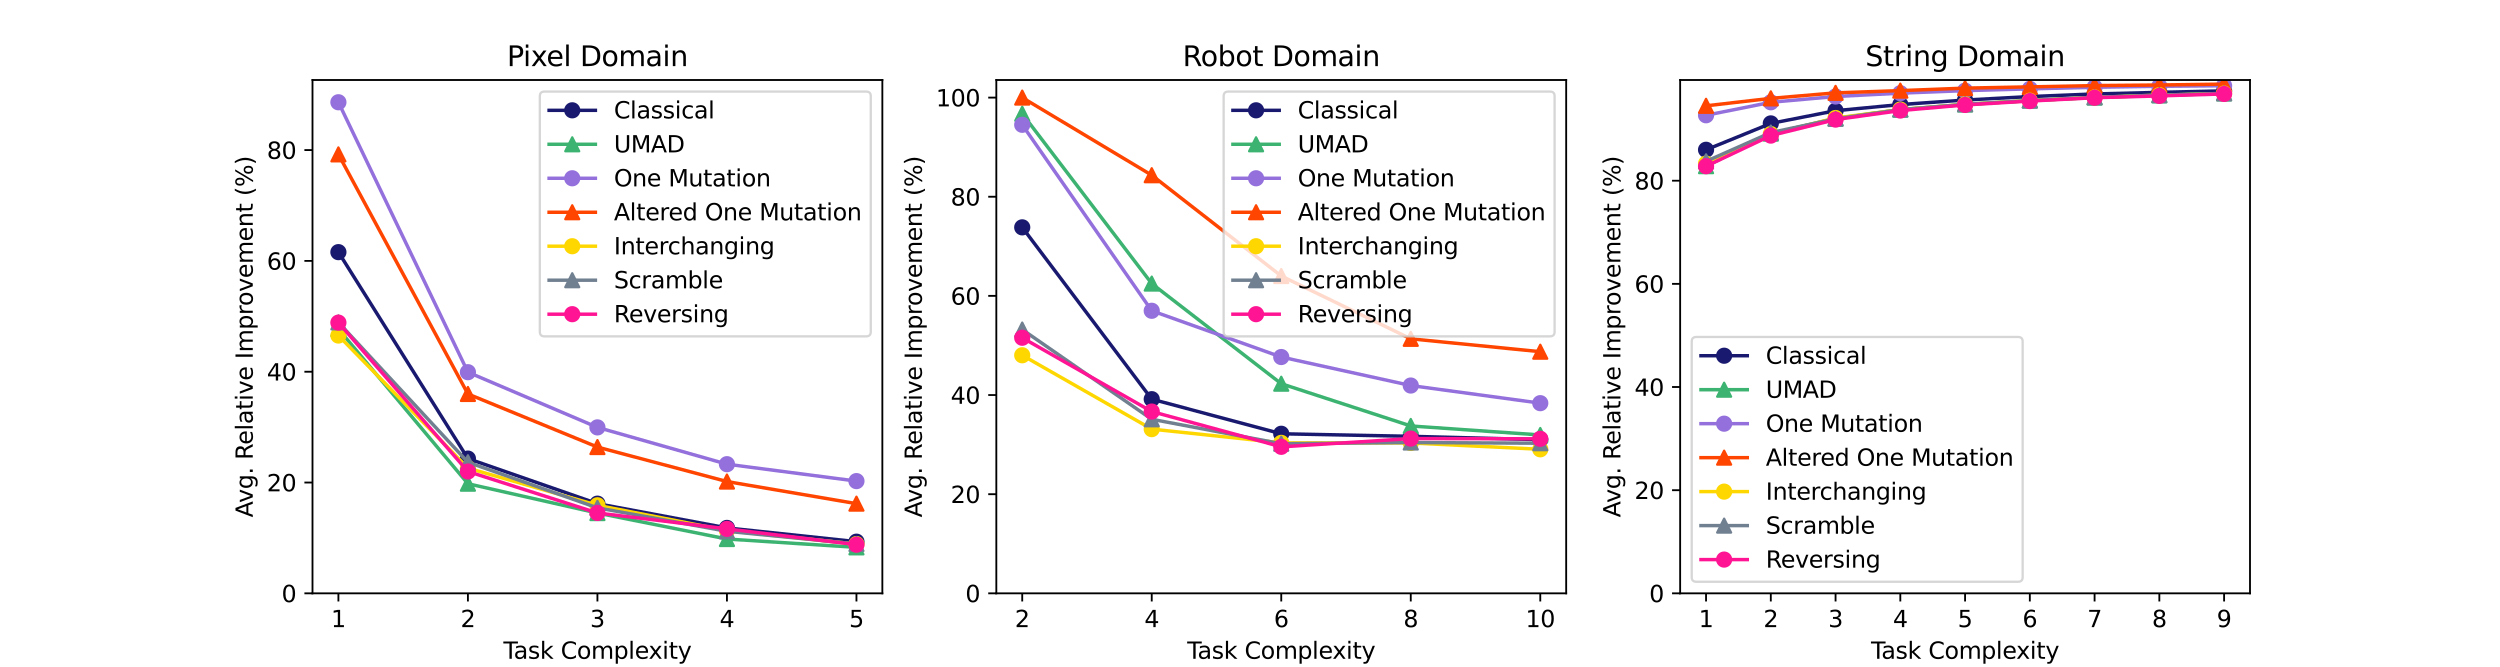 <?xml version="1.0" encoding="utf-8" standalone="no"?>
<!DOCTYPE svg PUBLIC "-//W3C//DTD SVG 1.1//EN"
  "http://www.w3.org/Graphics/SVG/1.1/DTD/svg11.dtd">
<svg xmlns:xlink="http://www.w3.org/1999/xlink" width="1080pt" height="288pt" viewBox="0 0 1080 288" xmlns="http://www.w3.org/2000/svg" version="1.1">
 <defs>
  <style type="text/css">*{stroke-linejoin: round; stroke-linecap: butt}</style>
 </defs>
 <g id="figure_1">
  <g id="patch_1">
   <path d="M 0 288 
L 1080 288 
L 1080 0 
L 0 0 
z
" style="fill: #ffffff"/>
  </g>
  <g id="axes_1">
   <g id="patch_2">
    <path d="M 135 256.32 
L 381.176 256.32 
L 381.176 34.56 
L 135 34.56 
z
" style="fill: #ffffff"/>
   </g>
   <g id="matplotlib.axis_1">
    <g id="xtick_1">
     <g id="line2d_1">
      <defs>
       <path id="m57e83a85af" d="M 0 0 
L 0 3.5 
" style="stroke: #000000; stroke-width: 0.8"/>
      </defs>
      <g>
       <use xlink:href="#m57e83a85af" x="146.19" y="256.32" style="stroke: #000000; stroke-width: 0.8"/>
      </g>
     </g>
     <g id="text_1">
      <!-- 1 -->
      <g transform="translate(143.009 270.918)scale(0.1 -0.1)">
       <defs>
        <path id="DejaVuSans-31" d="M 794 531 
L 1825 531 
L 1825 4091 
L 703 3866 
L 703 4441 
L 1819 4666 
L 2450 4666 
L 2450 531 
L 3481 531 
L 3481 0 
L 794 0 
L 794 531 
z
" transform="scale(0.016)"/>
       </defs>
       <use xlink:href="#DejaVuSans-31"/>
      </g>
     </g>
    </g>
    <g id="xtick_2">
     <g id="line2d_2">
      <g>
       <use xlink:href="#m57e83a85af" x="202.139" y="256.32" style="stroke: #000000; stroke-width: 0.8"/>
      </g>
     </g>
     <g id="text_2">
      <!-- 2 -->
      <g transform="translate(198.958 270.918)scale(0.1 -0.1)">
       <defs>
        <path id="DejaVuSans-32" d="M 1228 531 
L 3431 531 
L 3431 0 
L 469 0 
L 469 531 
Q 828 903 1448 1529 
Q 2069 2156 2228 2338 
Q 2531 2678 2651 2914 
Q 2772 3150 2772 3378 
Q 2772 3750 2511 3984 
Q 2250 4219 1831 4219 
Q 1534 4219 1204 4116 
Q 875 4013 500 3803 
L 500 4441 
Q 881 4594 1212 4672 
Q 1544 4750 1819 4750 
Q 2544 4750 2975 4387 
Q 3406 4025 3406 3419 
Q 3406 3131 3298 2873 
Q 3191 2616 2906 2266 
Q 2828 2175 2409 1742 
Q 1991 1309 1228 531 
z
" transform="scale(0.016)"/>
       </defs>
       <use xlink:href="#DejaVuSans-32"/>
      </g>
     </g>
    </g>
    <g id="xtick_3">
     <g id="line2d_3">
      <g>
       <use xlink:href="#m57e83a85af" x="258.088" y="256.32" style="stroke: #000000; stroke-width: 0.8"/>
      </g>
     </g>
     <g id="text_3">
      <!-- 3 -->
      <g transform="translate(254.907 270.918)scale(0.1 -0.1)">
       <defs>
        <path id="DejaVuSans-33" d="M 2597 2516 
Q 3050 2419 3304 2112 
Q 3559 1806 3559 1356 
Q 3559 666 3084 287 
Q 2609 -91 1734 -91 
Q 1441 -91 1130 -33 
Q 819 25 488 141 
L 488 750 
Q 750 597 1062 519 
Q 1375 441 1716 441 
Q 2309 441 2620 675 
Q 2931 909 2931 1356 
Q 2931 1769 2642 2001 
Q 2353 2234 1838 2234 
L 1294 2234 
L 1294 2753 
L 1863 2753 
Q 2328 2753 2575 2939 
Q 2822 3125 2822 3475 
Q 2822 3834 2567 4026 
Q 2313 4219 1838 4219 
Q 1578 4219 1281 4162 
Q 984 4106 628 3988 
L 628 4550 
Q 988 4650 1302 4700 
Q 1616 4750 1894 4750 
Q 2613 4750 3031 4423 
Q 3450 4097 3450 3541 
Q 3450 3153 3228 2886 
Q 3006 2619 2597 2516 
z
" transform="scale(0.016)"/>
       </defs>
       <use xlink:href="#DejaVuSans-33"/>
      </g>
     </g>
    </g>
    <g id="xtick_4">
     <g id="line2d_4">
      <g>
       <use xlink:href="#m57e83a85af" x="314.037" y="256.32" style="stroke: #000000; stroke-width: 0.8"/>
      </g>
     </g>
     <g id="text_4">
      <!-- 4 -->
      <g transform="translate(310.856 270.918)scale(0.1 -0.1)">
       <defs>
        <path id="DejaVuSans-34" d="M 2419 4116 
L 825 1625 
L 2419 1625 
L 2419 4116 
z
M 2253 4666 
L 3047 4666 
L 3047 1625 
L 3713 1625 
L 3713 1100 
L 3047 1100 
L 3047 0 
L 2419 0 
L 2419 1100 
L 313 1100 
L 313 1709 
L 2253 4666 
z
" transform="scale(0.016)"/>
       </defs>
       <use xlink:href="#DejaVuSans-34"/>
      </g>
     </g>
    </g>
    <g id="xtick_5">
     <g id="line2d_5">
      <g>
       <use xlink:href="#m57e83a85af" x="369.987" y="256.32" style="stroke: #000000; stroke-width: 0.8"/>
      </g>
     </g>
     <g id="text_5">
      <!-- 5 -->
      <g transform="translate(366.805 270.918)scale(0.1 -0.1)">
       <defs>
        <path id="DejaVuSans-35" d="M 691 4666 
L 3169 4666 
L 3169 4134 
L 1269 4134 
L 1269 2991 
Q 1406 3038 1543 3061 
Q 1681 3084 1819 3084 
Q 2600 3084 3056 2656 
Q 3513 2228 3513 1497 
Q 3513 744 3044 326 
Q 2575 -91 1722 -91 
Q 1428 -91 1123 -41 
Q 819 9 494 109 
L 494 744 
Q 775 591 1075 516 
Q 1375 441 1709 441 
Q 2250 441 2565 725 
Q 2881 1009 2881 1497 
Q 2881 1984 2565 2268 
Q 2250 2553 1709 2553 
Q 1456 2553 1204 2497 
Q 953 2441 691 2322 
L 691 4666 
z
" transform="scale(0.016)"/>
       </defs>
       <use xlink:href="#DejaVuSans-35"/>
      </g>
     </g>
    </g>
    <g id="text_6">
     <!-- Task Complexity -->
     <g transform="translate(217.465 284.597)scale(0.1 -0.1)">
      <defs>
       <path id="DejaVuSans-54" d="M -19 4666 
L 3928 4666 
L 3928 4134 
L 2272 4134 
L 2272 0 
L 1638 0 
L 1638 4134 
L -19 4134 
L -19 4666 
z
" transform="scale(0.016)"/>
       <path id="DejaVuSans-61" d="M 2194 1759 
Q 1497 1759 1228 1600 
Q 959 1441 959 1056 
Q 959 750 1161 570 
Q 1363 391 1709 391 
Q 2188 391 2477 730 
Q 2766 1069 2766 1631 
L 2766 1759 
L 2194 1759 
z
M 3341 1997 
L 3341 0 
L 2766 0 
L 2766 531 
Q 2569 213 2275 61 
Q 1981 -91 1556 -91 
Q 1019 -91 701 211 
Q 384 513 384 1019 
Q 384 1609 779 1909 
Q 1175 2209 1959 2209 
L 2766 2209 
L 2766 2266 
Q 2766 2663 2505 2880 
Q 2244 3097 1772 3097 
Q 1472 3097 1187 3025 
Q 903 2953 641 2809 
L 641 3341 
Q 956 3463 1253 3523 
Q 1550 3584 1831 3584 
Q 2591 3584 2966 3190 
Q 3341 2797 3341 1997 
z
" transform="scale(0.016)"/>
       <path id="DejaVuSans-73" d="M 2834 3397 
L 2834 2853 
Q 2591 2978 2328 3040 
Q 2066 3103 1784 3103 
Q 1356 3103 1142 2972 
Q 928 2841 928 2578 
Q 928 2378 1081 2264 
Q 1234 2150 1697 2047 
L 1894 2003 
Q 2506 1872 2764 1633 
Q 3022 1394 3022 966 
Q 3022 478 2636 193 
Q 2250 -91 1575 -91 
Q 1294 -91 989 -36 
Q 684 19 347 128 
L 347 722 
Q 666 556 975 473 
Q 1284 391 1588 391 
Q 1994 391 2212 530 
Q 2431 669 2431 922 
Q 2431 1156 2273 1281 
Q 2116 1406 1581 1522 
L 1381 1569 
Q 847 1681 609 1914 
Q 372 2147 372 2553 
Q 372 3047 722 3315 
Q 1072 3584 1716 3584 
Q 2034 3584 2315 3537 
Q 2597 3491 2834 3397 
z
" transform="scale(0.016)"/>
       <path id="DejaVuSans-6b" d="M 581 4863 
L 1159 4863 
L 1159 1991 
L 2875 3500 
L 3609 3500 
L 1753 1863 
L 3688 0 
L 2938 0 
L 1159 1709 
L 1159 0 
L 581 0 
L 581 4863 
z
" transform="scale(0.016)"/>
       <path id="DejaVuSans-20" transform="scale(0.016)"/>
       <path id="DejaVuSans-43" d="M 4122 4306 
L 4122 3641 
Q 3803 3938 3442 4084 
Q 3081 4231 2675 4231 
Q 1875 4231 1450 3742 
Q 1025 3253 1025 2328 
Q 1025 1406 1450 917 
Q 1875 428 2675 428 
Q 3081 428 3442 575 
Q 3803 722 4122 1019 
L 4122 359 
Q 3791 134 3420 21 
Q 3050 -91 2638 -91 
Q 1578 -91 968 557 
Q 359 1206 359 2328 
Q 359 3453 968 4101 
Q 1578 4750 2638 4750 
Q 3056 4750 3426 4639 
Q 3797 4528 4122 4306 
z
" transform="scale(0.016)"/>
       <path id="DejaVuSans-6f" d="M 1959 3097 
Q 1497 3097 1228 2736 
Q 959 2375 959 1747 
Q 959 1119 1226 758 
Q 1494 397 1959 397 
Q 2419 397 2687 759 
Q 2956 1122 2956 1747 
Q 2956 2369 2687 2733 
Q 2419 3097 1959 3097 
z
M 1959 3584 
Q 2709 3584 3137 3096 
Q 3566 2609 3566 1747 
Q 3566 888 3137 398 
Q 2709 -91 1959 -91 
Q 1206 -91 779 398 
Q 353 888 353 1747 
Q 353 2609 779 3096 
Q 1206 3584 1959 3584 
z
" transform="scale(0.016)"/>
       <path id="DejaVuSans-6d" d="M 3328 2828 
Q 3544 3216 3844 3400 
Q 4144 3584 4550 3584 
Q 5097 3584 5394 3201 
Q 5691 2819 5691 2113 
L 5691 0 
L 5113 0 
L 5113 2094 
Q 5113 2597 4934 2840 
Q 4756 3084 4391 3084 
Q 3944 3084 3684 2787 
Q 3425 2491 3425 1978 
L 3425 0 
L 2847 0 
L 2847 2094 
Q 2847 2600 2669 2842 
Q 2491 3084 2119 3084 
Q 1678 3084 1418 2786 
Q 1159 2488 1159 1978 
L 1159 0 
L 581 0 
L 581 3500 
L 1159 3500 
L 1159 2956 
Q 1356 3278 1631 3431 
Q 1906 3584 2284 3584 
Q 2666 3584 2933 3390 
Q 3200 3197 3328 2828 
z
" transform="scale(0.016)"/>
       <path id="DejaVuSans-70" d="M 1159 525 
L 1159 -1331 
L 581 -1331 
L 581 3500 
L 1159 3500 
L 1159 2969 
Q 1341 3281 1617 3432 
Q 1894 3584 2278 3584 
Q 2916 3584 3314 3078 
Q 3713 2572 3713 1747 
Q 3713 922 3314 415 
Q 2916 -91 2278 -91 
Q 1894 -91 1617 61 
Q 1341 213 1159 525 
z
M 3116 1747 
Q 3116 2381 2855 2742 
Q 2594 3103 2138 3103 
Q 1681 3103 1420 2742 
Q 1159 2381 1159 1747 
Q 1159 1113 1420 752 
Q 1681 391 2138 391 
Q 2594 391 2855 752 
Q 3116 1113 3116 1747 
z
" transform="scale(0.016)"/>
       <path id="DejaVuSans-6c" d="M 603 4863 
L 1178 4863 
L 1178 0 
L 603 0 
L 603 4863 
z
" transform="scale(0.016)"/>
       <path id="DejaVuSans-65" d="M 3597 1894 
L 3597 1613 
L 953 1613 
Q 991 1019 1311 708 
Q 1631 397 2203 397 
Q 2534 397 2845 478 
Q 3156 559 3463 722 
L 3463 178 
Q 3153 47 2828 -22 
Q 2503 -91 2169 -91 
Q 1331 -91 842 396 
Q 353 884 353 1716 
Q 353 2575 817 3079 
Q 1281 3584 2069 3584 
Q 2775 3584 3186 3129 
Q 3597 2675 3597 1894 
z
M 3022 2063 
Q 3016 2534 2758 2815 
Q 2500 3097 2075 3097 
Q 1594 3097 1305 2825 
Q 1016 2553 972 2059 
L 3022 2063 
z
" transform="scale(0.016)"/>
       <path id="DejaVuSans-78" d="M 3513 3500 
L 2247 1797 
L 3578 0 
L 2900 0 
L 1881 1375 
L 863 0 
L 184 0 
L 1544 1831 
L 300 3500 
L 978 3500 
L 1906 2253 
L 2834 3500 
L 3513 3500 
z
" transform="scale(0.016)"/>
       <path id="DejaVuSans-69" d="M 603 3500 
L 1178 3500 
L 1178 0 
L 603 0 
L 603 3500 
z
M 603 4863 
L 1178 4863 
L 1178 4134 
L 603 4134 
L 603 4863 
z
" transform="scale(0.016)"/>
       <path id="DejaVuSans-74" d="M 1172 4494 
L 1172 3500 
L 2356 3500 
L 2356 3053 
L 1172 3053 
L 1172 1153 
Q 1172 725 1289 603 
Q 1406 481 1766 481 
L 2356 481 
L 2356 0 
L 1766 0 
Q 1100 0 847 248 
Q 594 497 594 1153 
L 594 3053 
L 172 3053 
L 172 3500 
L 594 3500 
L 594 4494 
L 1172 4494 
z
" transform="scale(0.016)"/>
       <path id="DejaVuSans-79" d="M 2059 -325 
Q 1816 -950 1584 -1140 
Q 1353 -1331 966 -1331 
L 506 -1331 
L 506 -850 
L 844 -850 
Q 1081 -850 1212 -737 
Q 1344 -625 1503 -206 
L 1606 56 
L 191 3500 
L 800 3500 
L 1894 763 
L 2988 3500 
L 3597 3500 
L 2059 -325 
z
" transform="scale(0.016)"/>
      </defs>
      <use xlink:href="#DejaVuSans-54"/>
      <use xlink:href="#DejaVuSans-61" x="44.584"/>
      <use xlink:href="#DejaVuSans-73" x="105.863"/>
      <use xlink:href="#DejaVuSans-6b" x="157.963"/>
      <use xlink:href="#DejaVuSans-20" x="215.873"/>
      <use xlink:href="#DejaVuSans-43" x="247.66"/>
      <use xlink:href="#DejaVuSans-6f" x="317.484"/>
      <use xlink:href="#DejaVuSans-6d" x="378.666"/>
      <use xlink:href="#DejaVuSans-70" x="476.078"/>
      <use xlink:href="#DejaVuSans-6c" x="539.555"/>
      <use xlink:href="#DejaVuSans-65" x="567.338"/>
      <use xlink:href="#DejaVuSans-78" x="627.111"/>
      <use xlink:href="#DejaVuSans-69" x="686.291"/>
      <use xlink:href="#DejaVuSans-74" x="714.074"/>
      <use xlink:href="#DejaVuSans-79" x="753.283"/>
     </g>
    </g>
   </g>
   <g id="matplotlib.axis_2">
    <g id="ytick_1">
     <g id="line2d_6">
      <defs>
       <path id="m0d5ca2cca2" d="M 0 0 
L -3.5 0 
" style="stroke: #000000; stroke-width: 0.8"/>
      </defs>
      <g>
       <use xlink:href="#m0d5ca2cca2" x="135" y="256.32" style="stroke: #000000; stroke-width: 0.8"/>
      </g>
     </g>
     <g id="text_7">
      <!-- 0 -->
      <g transform="translate(121.638 260.119)scale(0.1 -0.1)">
       <defs>
        <path id="DejaVuSans-30" d="M 2034 4250 
Q 1547 4250 1301 3770 
Q 1056 3291 1056 2328 
Q 1056 1369 1301 889 
Q 1547 409 2034 409 
Q 2525 409 2770 889 
Q 3016 1369 3016 2328 
Q 3016 3291 2770 3770 
Q 2525 4250 2034 4250 
z
M 2034 4750 
Q 2819 4750 3233 4129 
Q 3647 3509 3647 2328 
Q 3647 1150 3233 529 
Q 2819 -91 2034 -91 
Q 1250 -91 836 529 
Q 422 1150 422 2328 
Q 422 3509 836 4129 
Q 1250 4750 2034 4750 
z
" transform="scale(0.016)"/>
       </defs>
       <use xlink:href="#DejaVuSans-30"/>
      </g>
     </g>
    </g>
    <g id="ytick_2">
     <g id="line2d_7">
      <g>
       <use xlink:href="#m0d5ca2cca2" x="135" y="208.449" style="stroke: #000000; stroke-width: 0.8"/>
      </g>
     </g>
     <g id="text_8">
      <!-- 20 -->
      <g transform="translate(115.275 212.249)scale(0.1 -0.1)">
       <use xlink:href="#DejaVuSans-32"/>
       <use xlink:href="#DejaVuSans-30" x="63.623"/>
      </g>
     </g>
    </g>
    <g id="ytick_3">
     <g id="line2d_8">
      <g>
       <use xlink:href="#m0d5ca2cca2" x="135" y="160.579" style="stroke: #000000; stroke-width: 0.8"/>
      </g>
     </g>
     <g id="text_9">
      <!-- 40 -->
      <g transform="translate(115.275 164.378)scale(0.1 -0.1)">
       <use xlink:href="#DejaVuSans-34"/>
       <use xlink:href="#DejaVuSans-30" x="63.623"/>
      </g>
     </g>
    </g>
    <g id="ytick_4">
     <g id="line2d_9">
      <g>
       <use xlink:href="#m0d5ca2cca2" x="135" y="112.708" style="stroke: #000000; stroke-width: 0.8"/>
      </g>
     </g>
     <g id="text_10">
      <!-- 60 -->
      <g transform="translate(115.275 116.507)scale(0.1 -0.1)">
       <defs>
        <path id="DejaVuSans-36" d="M 2113 2584 
Q 1688 2584 1439 2293 
Q 1191 2003 1191 1497 
Q 1191 994 1439 701 
Q 1688 409 2113 409 
Q 2538 409 2786 701 
Q 3034 994 3034 1497 
Q 3034 2003 2786 2293 
Q 2538 2584 2113 2584 
z
M 3366 4563 
L 3366 3988 
Q 3128 4100 2886 4159 
Q 2644 4219 2406 4219 
Q 1781 4219 1451 3797 
Q 1122 3375 1075 2522 
Q 1259 2794 1537 2939 
Q 1816 3084 2150 3084 
Q 2853 3084 3261 2657 
Q 3669 2231 3669 1497 
Q 3669 778 3244 343 
Q 2819 -91 2113 -91 
Q 1303 -91 875 529 
Q 447 1150 447 2328 
Q 447 3434 972 4092 
Q 1497 4750 2381 4750 
Q 2619 4750 2861 4703 
Q 3103 4656 3366 4563 
z
" transform="scale(0.016)"/>
       </defs>
       <use xlink:href="#DejaVuSans-36"/>
       <use xlink:href="#DejaVuSans-30" x="63.623"/>
      </g>
     </g>
    </g>
    <g id="ytick_5">
     <g id="line2d_10">
      <g>
       <use xlink:href="#m0d5ca2cca2" x="135" y="64.837" style="stroke: #000000; stroke-width: 0.8"/>
      </g>
     </g>
     <g id="text_11">
      <!-- 80 -->
      <g transform="translate(115.275 68.637)scale(0.1 -0.1)">
       <defs>
        <path id="DejaVuSans-38" d="M 2034 2216 
Q 1584 2216 1326 1975 
Q 1069 1734 1069 1313 
Q 1069 891 1326 650 
Q 1584 409 2034 409 
Q 2484 409 2743 651 
Q 3003 894 3003 1313 
Q 3003 1734 2745 1975 
Q 2488 2216 2034 2216 
z
M 1403 2484 
Q 997 2584 770 2862 
Q 544 3141 544 3541 
Q 544 4100 942 4425 
Q 1341 4750 2034 4750 
Q 2731 4750 3128 4425 
Q 3525 4100 3525 3541 
Q 3525 3141 3298 2862 
Q 3072 2584 2669 2484 
Q 3125 2378 3379 2068 
Q 3634 1759 3634 1313 
Q 3634 634 3220 271 
Q 2806 -91 2034 -91 
Q 1263 -91 848 271 
Q 434 634 434 1313 
Q 434 1759 690 2068 
Q 947 2378 1403 2484 
z
M 1172 3481 
Q 1172 3119 1398 2916 
Q 1625 2713 2034 2713 
Q 2441 2713 2670 2916 
Q 2900 3119 2900 3481 
Q 2900 3844 2670 4047 
Q 2441 4250 2034 4250 
Q 1625 4250 1398 4047 
Q 1172 3844 1172 3481 
z
" transform="scale(0.016)"/>
       </defs>
       <use xlink:href="#DejaVuSans-38"/>
       <use xlink:href="#DejaVuSans-30" x="63.623"/>
      </g>
     </g>
    </g>
    <g id="text_12">
     <!-- Avg. Relative Improvement (%) -->
     <g transform="translate(109.195 223.506)rotate(-90)scale(0.1 -0.1)">
      <defs>
       <path id="DejaVuSans-41" d="M 2188 4044 
L 1331 1722 
L 3047 1722 
L 2188 4044 
z
M 1831 4666 
L 2547 4666 
L 4325 0 
L 3669 0 
L 3244 1197 
L 1141 1197 
L 716 0 
L 50 0 
L 1831 4666 
z
" transform="scale(0.016)"/>
       <path id="DejaVuSans-76" d="M 191 3500 
L 800 3500 
L 1894 563 
L 2988 3500 
L 3597 3500 
L 2284 0 
L 1503 0 
L 191 3500 
z
" transform="scale(0.016)"/>
       <path id="DejaVuSans-67" d="M 2906 1791 
Q 2906 2416 2648 2759 
Q 2391 3103 1925 3103 
Q 1463 3103 1205 2759 
Q 947 2416 947 1791 
Q 947 1169 1205 825 
Q 1463 481 1925 481 
Q 2391 481 2648 825 
Q 2906 1169 2906 1791 
z
M 3481 434 
Q 3481 -459 3084 -895 
Q 2688 -1331 1869 -1331 
Q 1566 -1331 1297 -1286 
Q 1028 -1241 775 -1147 
L 775 -588 
Q 1028 -725 1275 -790 
Q 1522 -856 1778 -856 
Q 2344 -856 2625 -561 
Q 2906 -266 2906 331 
L 2906 616 
Q 2728 306 2450 153 
Q 2172 0 1784 0 
Q 1141 0 747 490 
Q 353 981 353 1791 
Q 353 2603 747 3093 
Q 1141 3584 1784 3584 
Q 2172 3584 2450 3431 
Q 2728 3278 2906 2969 
L 2906 3500 
L 3481 3500 
L 3481 434 
z
" transform="scale(0.016)"/>
       <path id="DejaVuSans-2e" d="M 684 794 
L 1344 794 
L 1344 0 
L 684 0 
L 684 794 
z
" transform="scale(0.016)"/>
       <path id="DejaVuSans-52" d="M 2841 2188 
Q 3044 2119 3236 1894 
Q 3428 1669 3622 1275 
L 4263 0 
L 3584 0 
L 2988 1197 
Q 2756 1666 2539 1819 
Q 2322 1972 1947 1972 
L 1259 1972 
L 1259 0 
L 628 0 
L 628 4666 
L 2053 4666 
Q 2853 4666 3247 4331 
Q 3641 3997 3641 3322 
Q 3641 2881 3436 2590 
Q 3231 2300 2841 2188 
z
M 1259 4147 
L 1259 2491 
L 2053 2491 
Q 2509 2491 2742 2702 
Q 2975 2913 2975 3322 
Q 2975 3731 2742 3939 
Q 2509 4147 2053 4147 
L 1259 4147 
z
" transform="scale(0.016)"/>
       <path id="DejaVuSans-49" d="M 628 4666 
L 1259 4666 
L 1259 0 
L 628 0 
L 628 4666 
z
" transform="scale(0.016)"/>
       <path id="DejaVuSans-72" d="M 2631 2963 
Q 2534 3019 2420 3045 
Q 2306 3072 2169 3072 
Q 1681 3072 1420 2755 
Q 1159 2438 1159 1844 
L 1159 0 
L 581 0 
L 581 3500 
L 1159 3500 
L 1159 2956 
Q 1341 3275 1631 3429 
Q 1922 3584 2338 3584 
Q 2397 3584 2469 3576 
Q 2541 3569 2628 3553 
L 2631 2963 
z
" transform="scale(0.016)"/>
       <path id="DejaVuSans-6e" d="M 3513 2113 
L 3513 0 
L 2938 0 
L 2938 2094 
Q 2938 2591 2744 2837 
Q 2550 3084 2163 3084 
Q 1697 3084 1428 2787 
Q 1159 2491 1159 1978 
L 1159 0 
L 581 0 
L 581 3500 
L 1159 3500 
L 1159 2956 
Q 1366 3272 1645 3428 
Q 1925 3584 2291 3584 
Q 2894 3584 3203 3211 
Q 3513 2838 3513 2113 
z
" transform="scale(0.016)"/>
       <path id="DejaVuSans-28" d="M 1984 4856 
Q 1566 4138 1362 3434 
Q 1159 2731 1159 2009 
Q 1159 1288 1364 580 
Q 1569 -128 1984 -844 
L 1484 -844 
Q 1016 -109 783 600 
Q 550 1309 550 2009 
Q 550 2706 781 3412 
Q 1013 4119 1484 4856 
L 1984 4856 
z
" transform="scale(0.016)"/>
       <path id="DejaVuSans-25" d="M 4653 2053 
Q 4381 2053 4226 1822 
Q 4072 1591 4072 1178 
Q 4072 772 4226 539 
Q 4381 306 4653 306 
Q 4919 306 5073 539 
Q 5228 772 5228 1178 
Q 5228 1588 5073 1820 
Q 4919 2053 4653 2053 
z
M 4653 2450 
Q 5147 2450 5437 2106 
Q 5728 1763 5728 1178 
Q 5728 594 5436 251 
Q 5144 -91 4653 -91 
Q 4153 -91 3862 251 
Q 3572 594 3572 1178 
Q 3572 1766 3864 2108 
Q 4156 2450 4653 2450 
z
M 1428 4353 
Q 1159 4353 1004 4120 
Q 850 3888 850 3481 
Q 850 3069 1003 2837 
Q 1156 2606 1428 2606 
Q 1700 2606 1854 2837 
Q 2009 3069 2009 3481 
Q 2009 3884 1853 4118 
Q 1697 4353 1428 4353 
z
M 4250 4750 
L 4750 4750 
L 1831 -91 
L 1331 -91 
L 4250 4750 
z
M 1428 4750 
Q 1922 4750 2215 4408 
Q 2509 4066 2509 3481 
Q 2509 2891 2217 2550 
Q 1925 2209 1428 2209 
Q 931 2209 642 2551 
Q 353 2894 353 3481 
Q 353 4063 643 4406 
Q 934 4750 1428 4750 
z
" transform="scale(0.016)"/>
       <path id="DejaVuSans-29" d="M 513 4856 
L 1013 4856 
Q 1481 4119 1714 3412 
Q 1947 2706 1947 2009 
Q 1947 1309 1714 600 
Q 1481 -109 1013 -844 
L 513 -844 
Q 928 -128 1133 580 
Q 1338 1288 1338 2009 
Q 1338 2731 1133 3434 
Q 928 4138 513 4856 
z
" transform="scale(0.016)"/>
      </defs>
      <use xlink:href="#DejaVuSans-41"/>
      <use xlink:href="#DejaVuSans-76" x="62.533"/>
      <use xlink:href="#DejaVuSans-67" x="121.713"/>
      <use xlink:href="#DejaVuSans-2e" x="185.189"/>
      <use xlink:href="#DejaVuSans-20" x="216.977"/>
      <use xlink:href="#DejaVuSans-52" x="248.764"/>
      <use xlink:href="#DejaVuSans-65" x="313.746"/>
      <use xlink:href="#DejaVuSans-6c" x="375.27"/>
      <use xlink:href="#DejaVuSans-61" x="403.053"/>
      <use xlink:href="#DejaVuSans-74" x="464.332"/>
      <use xlink:href="#DejaVuSans-69" x="503.541"/>
      <use xlink:href="#DejaVuSans-76" x="531.324"/>
      <use xlink:href="#DejaVuSans-65" x="590.504"/>
      <use xlink:href="#DejaVuSans-20" x="652.027"/>
      <use xlink:href="#DejaVuSans-49" x="683.814"/>
      <use xlink:href="#DejaVuSans-6d" x="713.307"/>
      <use xlink:href="#DejaVuSans-70" x="810.719"/>
      <use xlink:href="#DejaVuSans-72" x="874.195"/>
      <use xlink:href="#DejaVuSans-6f" x="913.059"/>
      <use xlink:href="#DejaVuSans-76" x="974.24"/>
      <use xlink:href="#DejaVuSans-65" x="1033.42"/>
      <use xlink:href="#DejaVuSans-6d" x="1094.943"/>
      <use xlink:href="#DejaVuSans-65" x="1192.355"/>
      <use xlink:href="#DejaVuSans-6e" x="1253.879"/>
      <use xlink:href="#DejaVuSans-74" x="1317.258"/>
      <use xlink:href="#DejaVuSans-20" x="1356.467"/>
      <use xlink:href="#DejaVuSans-28" x="1388.254"/>
      <use xlink:href="#DejaVuSans-25" x="1427.268"/>
      <use xlink:href="#DejaVuSans-29" x="1522.287"/>
     </g>
    </g>
   </g>
   <g id="line2d_11">
    <path d="M 146.19 108.924 
L 202.139 198.111 
L 258.088 217.577 
L 314.037 228.058 
L 369.987 234.001 
" clip-path="url(#pd011e67d60)" style="fill: none; stroke: #191970; stroke-width: 1.5; stroke-linecap: square"/>
    <defs>
     <path id="m84030ebdc4" d="M 0 3 
C 0.796 3 1.559 2.684 2.121 2.121 
C 2.684 1.559 3 0.796 3 0 
C 3 -0.796 2.684 -1.559 2.121 -2.121 
C 1.559 -2.684 0.796 -3 0 -3 
C -0.796 -3 -1.559 -2.684 -2.121 -2.121 
C -2.684 -1.559 -3 -0.796 -3 0 
C -3 0.796 -2.684 1.559 -2.121 2.121 
C -1.559 2.684 -0.796 3 0 3 
z
" style="stroke: #191970"/>
    </defs>
    <g clip-path="url(#pd011e67d60)">
     <use xlink:href="#m84030ebdc4" x="146.19" y="108.924" style="fill: #191970; stroke: #191970"/>
     <use xlink:href="#m84030ebdc4" x="202.139" y="198.111" style="fill: #191970; stroke: #191970"/>
     <use xlink:href="#m84030ebdc4" x="258.088" y="217.577" style="fill: #191970; stroke: #191970"/>
     <use xlink:href="#m84030ebdc4" x="314.037" y="228.058" style="fill: #191970; stroke: #191970"/>
     <use xlink:href="#m84030ebdc4" x="369.987" y="234.001" style="fill: #191970; stroke: #191970"/>
    </g>
   </g>
   <g id="line2d_12">
    <path d="M 146.19 142.132 
L 202.139 208.97 
L 258.088 221.66 
L 314.037 232.856 
L 369.987 236.47 
" clip-path="url(#pd011e67d60)" style="fill: none; stroke: #3cb371; stroke-width: 1.5; stroke-linecap: square"/>
    <defs>
     <path id="m3fcd280e50" d="M 0 -3 
L -3 3 
L 3 3 
z
" style="stroke: #3cb371; stroke-linejoin: miter"/>
    </defs>
    <g clip-path="url(#pd011e67d60)">
     <use xlink:href="#m3fcd280e50" x="146.19" y="142.132" style="fill: #3cb371; stroke: #3cb371; stroke-linejoin: miter"/>
     <use xlink:href="#m3fcd280e50" x="202.139" y="208.97" style="fill: #3cb371; stroke: #3cb371; stroke-linejoin: miter"/>
     <use xlink:href="#m3fcd280e50" x="258.088" y="221.66" style="fill: #3cb371; stroke: #3cb371; stroke-linejoin: miter"/>
     <use xlink:href="#m3fcd280e50" x="314.037" y="232.856" style="fill: #3cb371; stroke: #3cb371; stroke-linejoin: miter"/>
     <use xlink:href="#m3fcd280e50" x="369.987" y="236.47" style="fill: #3cb371; stroke: #3cb371; stroke-linejoin: miter"/>
    </g>
   </g>
   <g id="line2d_13">
    <path d="M 146.19 44.175 
L 202.139 160.788 
L 258.088 184.633 
L 314.037 200.529 
L 369.987 207.838 
" clip-path="url(#pd011e67d60)" style="fill: none; stroke: #9370db; stroke-width: 1.5; stroke-linecap: square"/>
    <defs>
     <path id="m5b062a77fc" d="M 0 3 
C 0.796 3 1.559 2.684 2.121 2.121 
C 2.684 1.559 3 0.796 3 0 
C 3 -0.796 2.684 -1.559 2.121 -2.121 
C 1.559 -2.684 0.796 -3 0 -3 
C -0.796 -3 -1.559 -2.684 -2.121 -2.121 
C -2.684 -1.559 -3 -0.796 -3 0 
C -3 0.796 -2.684 1.559 -2.121 2.121 
C -1.559 2.684 -0.796 3 0 3 
z
" style="stroke: #9370db"/>
    </defs>
    <g clip-path="url(#pd011e67d60)">
     <use xlink:href="#m5b062a77fc" x="146.19" y="44.175" style="fill: #9370db; stroke: #9370db"/>
     <use xlink:href="#m5b062a77fc" x="202.139" y="160.788" style="fill: #9370db; stroke: #9370db"/>
     <use xlink:href="#m5b062a77fc" x="258.088" y="184.633" style="fill: #9370db; stroke: #9370db"/>
     <use xlink:href="#m5b062a77fc" x="314.037" y="200.529" style="fill: #9370db; stroke: #9370db"/>
     <use xlink:href="#m5b062a77fc" x="369.987" y="207.838" style="fill: #9370db; stroke: #9370db"/>
    </g>
   </g>
   <g id="line2d_14">
    <path d="M 146.19 66.699 
L 202.139 170.194 
L 258.088 193.132 
L 314.037 208.032 
L 369.987 217.577 
" clip-path="url(#pd011e67d60)" style="fill: none; stroke: #ff4500; stroke-width: 1.5; stroke-linecap: square"/>
    <defs>
     <path id="mcf2a6d0a4f" d="M 0 -3 
L -3 3 
L 3 3 
z
" style="stroke: #ff4500; stroke-linejoin: miter"/>
    </defs>
    <g clip-path="url(#pd011e67d60)">
     <use xlink:href="#mcf2a6d0a4f" x="146.19" y="66.699" style="fill: #ff4500; stroke: #ff4500; stroke-linejoin: miter"/>
     <use xlink:href="#mcf2a6d0a4f" x="202.139" y="170.194" style="fill: #ff4500; stroke: #ff4500; stroke-linejoin: miter"/>
     <use xlink:href="#mcf2a6d0a4f" x="258.088" y="193.132" style="fill: #ff4500; stroke: #ff4500; stroke-linejoin: miter"/>
     <use xlink:href="#mcf2a6d0a4f" x="314.037" y="208.032" style="fill: #ff4500; stroke: #ff4500; stroke-linejoin: miter"/>
     <use xlink:href="#mcf2a6d0a4f" x="369.987" y="217.577" style="fill: #ff4500; stroke: #ff4500; stroke-linejoin: miter"/>
    </g>
   </g>
   <g id="line2d_15">
    <path d="M 146.19 144.952 
L 202.139 202.235 
L 258.088 218.281 
L 314.037 229.231 
L 369.987 235.045 
" clip-path="url(#pd011e67d60)" style="fill: none; stroke: #ffd700; stroke-width: 1.5; stroke-linecap: square"/>
    <defs>
     <path id="m217f20e272" d="M 0 3 
C 0.796 3 1.559 2.684 2.121 2.121 
C 2.684 1.559 3 0.796 3 0 
C 3 -0.796 2.684 -1.559 2.121 -2.121 
C 1.559 -2.684 0.796 -3 0 -3 
C -0.796 -3 -1.559 -2.684 -2.121 -2.121 
C -2.684 -1.559 -3 -0.796 -3 0 
C -3 0.796 -2.684 1.559 -2.121 2.121 
C -1.559 2.684 -0.796 3 0 3 
z
" style="stroke: #ffd700"/>
    </defs>
    <g clip-path="url(#pd011e67d60)">
     <use xlink:href="#m217f20e272" x="146.19" y="144.952" style="fill: #ffd700; stroke: #ffd700"/>
     <use xlink:href="#m217f20e272" x="202.139" y="202.235" style="fill: #ffd700; stroke: #ffd700"/>
     <use xlink:href="#m217f20e272" x="258.088" y="218.281" style="fill: #ffd700; stroke: #ffd700"/>
     <use xlink:href="#m217f20e272" x="314.037" y="229.231" style="fill: #ffd700; stroke: #ffd700"/>
     <use xlink:href="#m217f20e272" x="369.987" y="235.045" style="fill: #ffd700; stroke: #ffd700"/>
    </g>
   </g>
   <g id="line2d_16">
    <path d="M 146.19 139.269 
L 202.139 199.693 
L 258.088 219.391 
L 314.037 229.52 
L 369.987 234.988 
" clip-path="url(#pd011e67d60)" style="fill: none; stroke: #708090; stroke-width: 1.5; stroke-linecap: square"/>
    <defs>
     <path id="mffd5d33b73" d="M 0 -3 
L -3 3 
L 3 3 
z
" style="stroke: #708090; stroke-linejoin: miter"/>
    </defs>
    <g clip-path="url(#pd011e67d60)">
     <use xlink:href="#mffd5d33b73" x="146.19" y="139.269" style="fill: #708090; stroke: #708090; stroke-linejoin: miter"/>
     <use xlink:href="#mffd5d33b73" x="202.139" y="199.693" style="fill: #708090; stroke: #708090; stroke-linejoin: miter"/>
     <use xlink:href="#mffd5d33b73" x="258.088" y="219.391" style="fill: #708090; stroke: #708090; stroke-linejoin: miter"/>
     <use xlink:href="#mffd5d33b73" x="314.037" y="229.52" style="fill: #708090; stroke: #708090; stroke-linejoin: miter"/>
     <use xlink:href="#mffd5d33b73" x="369.987" y="234.988" style="fill: #708090; stroke: #708090; stroke-linejoin: miter"/>
    </g>
   </g>
   <g id="line2d_17">
    <path d="M 146.19 139.375 
L 202.139 203.698 
L 258.088 221.605 
L 314.037 228.465 
L 369.987 235.312 
" clip-path="url(#pd011e67d60)" style="fill: none; stroke: #ff1493; stroke-width: 1.5; stroke-linecap: square"/>
    <defs>
     <path id="mb6ec231d7c" d="M 0 3 
C 0.796 3 1.559 2.684 2.121 2.121 
C 2.684 1.559 3 0.796 3 0 
C 3 -0.796 2.684 -1.559 2.121 -2.121 
C 1.559 -2.684 0.796 -3 0 -3 
C -0.796 -3 -1.559 -2.684 -2.121 -2.121 
C -2.684 -1.559 -3 -0.796 -3 0 
C -3 0.796 -2.684 1.559 -2.121 2.121 
C -1.559 2.684 -0.796 3 0 3 
z
" style="stroke: #ff1493"/>
    </defs>
    <g clip-path="url(#pd011e67d60)">
     <use xlink:href="#mb6ec231d7c" x="146.19" y="139.375" style="fill: #ff1493; stroke: #ff1493"/>
     <use xlink:href="#mb6ec231d7c" x="202.139" y="203.698" style="fill: #ff1493; stroke: #ff1493"/>
     <use xlink:href="#mb6ec231d7c" x="258.088" y="221.605" style="fill: #ff1493; stroke: #ff1493"/>
     <use xlink:href="#mb6ec231d7c" x="314.037" y="228.465" style="fill: #ff1493; stroke: #ff1493"/>
     <use xlink:href="#mb6ec231d7c" x="369.987" y="235.312" style="fill: #ff1493; stroke: #ff1493"/>
    </g>
   </g>
   <g id="patch_3">
    <path d="M 135 256.32 
L 135 34.56 
" style="fill: none; stroke: #000000; stroke-width: 0.8; stroke-linejoin: miter; stroke-linecap: square"/>
   </g>
   <g id="patch_4">
    <path d="M 381.176 256.32 
L 381.176 34.56 
" style="fill: none; stroke: #000000; stroke-width: 0.8; stroke-linejoin: miter; stroke-linecap: square"/>
   </g>
   <g id="patch_5">
    <path d="M 135 256.32 
L 381.176 256.32 
" style="fill: none; stroke: #000000; stroke-width: 0.8; stroke-linejoin: miter; stroke-linecap: square"/>
   </g>
   <g id="patch_6">
    <path d="M 135 34.56 
L 381.176 34.56 
" style="fill: none; stroke: #000000; stroke-width: 0.8; stroke-linejoin: miter; stroke-linecap: square"/>
   </g>
   <g id="text_13">
    <!-- Pixel Domain -->
    <g transform="translate(219.027 28.56)scale(0.12 -0.12)">
     <defs>
      <path id="DejaVuSans-50" d="M 1259 4147 
L 1259 2394 
L 2053 2394 
Q 2494 2394 2734 2622 
Q 2975 2850 2975 3272 
Q 2975 3691 2734 3919 
Q 2494 4147 2053 4147 
L 1259 4147 
z
M 628 4666 
L 2053 4666 
Q 2838 4666 3239 4311 
Q 3641 3956 3641 3272 
Q 3641 2581 3239 2228 
Q 2838 1875 2053 1875 
L 1259 1875 
L 1259 0 
L 628 0 
L 628 4666 
z
" transform="scale(0.016)"/>
      <path id="DejaVuSans-44" d="M 1259 4147 
L 1259 519 
L 2022 519 
Q 2988 519 3436 956 
Q 3884 1394 3884 2338 
Q 3884 3275 3436 3711 
Q 2988 4147 2022 4147 
L 1259 4147 
z
M 628 4666 
L 1925 4666 
Q 3281 4666 3915 4102 
Q 4550 3538 4550 2338 
Q 4550 1131 3912 565 
Q 3275 0 1925 0 
L 628 0 
L 628 4666 
z
" transform="scale(0.016)"/>
     </defs>
     <use xlink:href="#DejaVuSans-50"/>
     <use xlink:href="#DejaVuSans-69" x="58.053"/>
     <use xlink:href="#DejaVuSans-78" x="85.836"/>
     <use xlink:href="#DejaVuSans-65" x="141.891"/>
     <use xlink:href="#DejaVuSans-6c" x="203.414"/>
     <use xlink:href="#DejaVuSans-20" x="231.197"/>
     <use xlink:href="#DejaVuSans-44" x="262.984"/>
     <use xlink:href="#DejaVuSans-6f" x="339.986"/>
     <use xlink:href="#DejaVuSans-6d" x="401.168"/>
     <use xlink:href="#DejaVuSans-61" x="498.58"/>
     <use xlink:href="#DejaVuSans-69" x="559.859"/>
     <use xlink:href="#DejaVuSans-6e" x="587.643"/>
    </g>
   </g>
   <g id="legend_1">
    <g id="patch_7">
     <path d="M 235.209 145.307 
L 374.176 145.307 
Q 376.176 145.307 376.176 143.307 
L 376.176 41.56 
Q 376.176 39.56 374.176 39.56 
L 235.209 39.56 
Q 233.209 39.56 233.209 41.56 
L 233.209 143.307 
Q 233.209 145.307 235.209 145.307 
z
" style="fill: #ffffff; opacity: 0.8; stroke: #cccccc; stroke-linejoin: miter"/>
    </g>
    <g id="line2d_18">
     <path d="M 237.209 47.658 
L 247.209 47.658 
L 257.209 47.658 
" style="fill: none; stroke: #191970; stroke-width: 1.5; stroke-linecap: square"/>
     <g>
      <use xlink:href="#m84030ebdc4" x="247.209" y="47.658" style="fill: #191970; stroke: #191970"/>
     </g>
    </g>
    <g id="text_14">
     <!-- Classical -->
     <g transform="translate(265.209 51.158)scale(0.1 -0.1)">
      <defs>
       <path id="DejaVuSans-63" d="M 3122 3366 
L 3122 2828 
Q 2878 2963 2633 3030 
Q 2388 3097 2138 3097 
Q 1578 3097 1268 2742 
Q 959 2388 959 1747 
Q 959 1106 1268 751 
Q 1578 397 2138 397 
Q 2388 397 2633 464 
Q 2878 531 3122 666 
L 3122 134 
Q 2881 22 2623 -34 
Q 2366 -91 2075 -91 
Q 1284 -91 818 406 
Q 353 903 353 1747 
Q 353 2603 823 3093 
Q 1294 3584 2113 3584 
Q 2378 3584 2631 3529 
Q 2884 3475 3122 3366 
z
" transform="scale(0.016)"/>
      </defs>
      <use xlink:href="#DejaVuSans-43"/>
      <use xlink:href="#DejaVuSans-6c" x="69.824"/>
      <use xlink:href="#DejaVuSans-61" x="97.607"/>
      <use xlink:href="#DejaVuSans-73" x="158.887"/>
      <use xlink:href="#DejaVuSans-73" x="210.986"/>
      <use xlink:href="#DejaVuSans-69" x="263.086"/>
      <use xlink:href="#DejaVuSans-63" x="290.869"/>
      <use xlink:href="#DejaVuSans-61" x="345.85"/>
      <use xlink:href="#DejaVuSans-6c" x="407.129"/>
     </g>
    </g>
    <g id="line2d_19">
     <path d="M 237.209 62.337 
L 247.209 62.337 
L 257.209 62.337 
" style="fill: none; stroke: #3cb371; stroke-width: 1.5; stroke-linecap: square"/>
     <g>
      <use xlink:href="#m3fcd280e50" x="247.209" y="62.337" style="fill: #3cb371; stroke: #3cb371; stroke-linejoin: miter"/>
     </g>
    </g>
    <g id="text_15">
     <!-- UMAD -->
     <g transform="translate(265.209 65.837)scale(0.1 -0.1)">
      <defs>
       <path id="DejaVuSans-55" d="M 556 4666 
L 1191 4666 
L 1191 1831 
Q 1191 1081 1462 751 
Q 1734 422 2344 422 
Q 2950 422 3222 751 
Q 3494 1081 3494 1831 
L 3494 4666 
L 4128 4666 
L 4128 1753 
Q 4128 841 3676 375 
Q 3225 -91 2344 -91 
Q 1459 -91 1007 375 
Q 556 841 556 1753 
L 556 4666 
z
" transform="scale(0.016)"/>
       <path id="DejaVuSans-4d" d="M 628 4666 
L 1569 4666 
L 2759 1491 
L 3956 4666 
L 4897 4666 
L 4897 0 
L 4281 0 
L 4281 4097 
L 3078 897 
L 2444 897 
L 1241 4097 
L 1241 0 
L 628 0 
L 628 4666 
z
" transform="scale(0.016)"/>
      </defs>
      <use xlink:href="#DejaVuSans-55"/>
      <use xlink:href="#DejaVuSans-4d" x="73.193"/>
      <use xlink:href="#DejaVuSans-41" x="159.473"/>
      <use xlink:href="#DejaVuSans-44" x="227.881"/>
     </g>
    </g>
    <g id="line2d_20">
     <path d="M 237.209 77.015 
L 247.209 77.015 
L 257.209 77.015 
" style="fill: none; stroke: #9370db; stroke-width: 1.5; stroke-linecap: square"/>
     <g>
      <use xlink:href="#m5b062a77fc" x="247.209" y="77.015" style="fill: #9370db; stroke: #9370db"/>
     </g>
    </g>
    <g id="text_16">
     <!-- One Mutation -->
     <g transform="translate(265.209 80.515)scale(0.1 -0.1)">
      <defs>
       <path id="DejaVuSans-4f" d="M 2522 4238 
Q 1834 4238 1429 3725 
Q 1025 3213 1025 2328 
Q 1025 1447 1429 934 
Q 1834 422 2522 422 
Q 3209 422 3611 934 
Q 4013 1447 4013 2328 
Q 4013 3213 3611 3725 
Q 3209 4238 2522 4238 
z
M 2522 4750 
Q 3503 4750 4090 4092 
Q 4678 3434 4678 2328 
Q 4678 1225 4090 567 
Q 3503 -91 2522 -91 
Q 1538 -91 948 565 
Q 359 1222 359 2328 
Q 359 3434 948 4092 
Q 1538 4750 2522 4750 
z
" transform="scale(0.016)"/>
       <path id="DejaVuSans-75" d="M 544 1381 
L 544 3500 
L 1119 3500 
L 1119 1403 
Q 1119 906 1312 657 
Q 1506 409 1894 409 
Q 2359 409 2629 706 
Q 2900 1003 2900 1516 
L 2900 3500 
L 3475 3500 
L 3475 0 
L 2900 0 
L 2900 538 
Q 2691 219 2414 64 
Q 2138 -91 1772 -91 
Q 1169 -91 856 284 
Q 544 659 544 1381 
z
M 1991 3584 
L 1991 3584 
z
" transform="scale(0.016)"/>
      </defs>
      <use xlink:href="#DejaVuSans-4f"/>
      <use xlink:href="#DejaVuSans-6e" x="78.711"/>
      <use xlink:href="#DejaVuSans-65" x="142.09"/>
      <use xlink:href="#DejaVuSans-20" x="203.613"/>
      <use xlink:href="#DejaVuSans-4d" x="235.4"/>
      <use xlink:href="#DejaVuSans-75" x="321.68"/>
      <use xlink:href="#DejaVuSans-74" x="385.059"/>
      <use xlink:href="#DejaVuSans-61" x="424.268"/>
      <use xlink:href="#DejaVuSans-74" x="485.547"/>
      <use xlink:href="#DejaVuSans-69" x="524.756"/>
      <use xlink:href="#DejaVuSans-6f" x="552.539"/>
      <use xlink:href="#DejaVuSans-6e" x="613.721"/>
     </g>
    </g>
    <g id="line2d_21">
     <path d="M 237.209 91.693 
L 247.209 91.693 
L 257.209 91.693 
" style="fill: none; stroke: #ff4500; stroke-width: 1.5; stroke-linecap: square"/>
     <g>
      <use xlink:href="#mcf2a6d0a4f" x="247.209" y="91.693" style="fill: #ff4500; stroke: #ff4500; stroke-linejoin: miter"/>
     </g>
    </g>
    <g id="text_17">
     <!-- Altered One Mutation -->
     <g transform="translate(265.209 95.193)scale(0.1 -0.1)">
      <defs>
       <path id="DejaVuSans-64" d="M 2906 2969 
L 2906 4863 
L 3481 4863 
L 3481 0 
L 2906 0 
L 2906 525 
Q 2725 213 2448 61 
Q 2172 -91 1784 -91 
Q 1150 -91 751 415 
Q 353 922 353 1747 
Q 353 2572 751 3078 
Q 1150 3584 1784 3584 
Q 2172 3584 2448 3432 
Q 2725 3281 2906 2969 
z
M 947 1747 
Q 947 1113 1208 752 
Q 1469 391 1925 391 
Q 2381 391 2643 752 
Q 2906 1113 2906 1747 
Q 2906 2381 2643 2742 
Q 2381 3103 1925 3103 
Q 1469 3103 1208 2742 
Q 947 2381 947 1747 
z
" transform="scale(0.016)"/>
      </defs>
      <use xlink:href="#DejaVuSans-41"/>
      <use xlink:href="#DejaVuSans-6c" x="68.408"/>
      <use xlink:href="#DejaVuSans-74" x="96.191"/>
      <use xlink:href="#DejaVuSans-65" x="135.4"/>
      <use xlink:href="#DejaVuSans-72" x="196.924"/>
      <use xlink:href="#DejaVuSans-65" x="235.787"/>
      <use xlink:href="#DejaVuSans-64" x="297.311"/>
      <use xlink:href="#DejaVuSans-20" x="360.787"/>
      <use xlink:href="#DejaVuSans-4f" x="392.574"/>
      <use xlink:href="#DejaVuSans-6e" x="471.285"/>
      <use xlink:href="#DejaVuSans-65" x="534.664"/>
      <use xlink:href="#DejaVuSans-20" x="596.188"/>
      <use xlink:href="#DejaVuSans-4d" x="627.975"/>
      <use xlink:href="#DejaVuSans-75" x="714.254"/>
      <use xlink:href="#DejaVuSans-74" x="777.633"/>
      <use xlink:href="#DejaVuSans-61" x="816.842"/>
      <use xlink:href="#DejaVuSans-74" x="878.121"/>
      <use xlink:href="#DejaVuSans-69" x="917.33"/>
      <use xlink:href="#DejaVuSans-6f" x="945.113"/>
      <use xlink:href="#DejaVuSans-6e" x="1006.295"/>
     </g>
    </g>
    <g id="line2d_22">
     <path d="M 237.209 106.371 
L 247.209 106.371 
L 257.209 106.371 
" style="fill: none; stroke: #ffd700; stroke-width: 1.5; stroke-linecap: square"/>
     <g>
      <use xlink:href="#m217f20e272" x="247.209" y="106.371" style="fill: #ffd700; stroke: #ffd700"/>
     </g>
    </g>
    <g id="text_18">
     <!-- Interchanging -->
     <g transform="translate(265.209 109.871)scale(0.1 -0.1)">
      <defs>
       <path id="DejaVuSans-68" d="M 3513 2113 
L 3513 0 
L 2938 0 
L 2938 2094 
Q 2938 2591 2744 2837 
Q 2550 3084 2163 3084 
Q 1697 3084 1428 2787 
Q 1159 2491 1159 1978 
L 1159 0 
L 581 0 
L 581 4863 
L 1159 4863 
L 1159 2956 
Q 1366 3272 1645 3428 
Q 1925 3584 2291 3584 
Q 2894 3584 3203 3211 
Q 3513 2838 3513 2113 
z
" transform="scale(0.016)"/>
      </defs>
      <use xlink:href="#DejaVuSans-49"/>
      <use xlink:href="#DejaVuSans-6e" x="29.492"/>
      <use xlink:href="#DejaVuSans-74" x="92.871"/>
      <use xlink:href="#DejaVuSans-65" x="132.08"/>
      <use xlink:href="#DejaVuSans-72" x="193.604"/>
      <use xlink:href="#DejaVuSans-63" x="232.467"/>
      <use xlink:href="#DejaVuSans-68" x="287.447"/>
      <use xlink:href="#DejaVuSans-61" x="350.826"/>
      <use xlink:href="#DejaVuSans-6e" x="412.105"/>
      <use xlink:href="#DejaVuSans-67" x="475.484"/>
      <use xlink:href="#DejaVuSans-69" x="538.961"/>
      <use xlink:href="#DejaVuSans-6e" x="566.744"/>
      <use xlink:href="#DejaVuSans-67" x="630.123"/>
     </g>
    </g>
    <g id="line2d_23">
     <path d="M 237.209 121.049 
L 247.209 121.049 
L 257.209 121.049 
" style="fill: none; stroke: #708090; stroke-width: 1.5; stroke-linecap: square"/>
     <g>
      <use xlink:href="#mffd5d33b73" x="247.209" y="121.049" style="fill: #708090; stroke: #708090; stroke-linejoin: miter"/>
     </g>
    </g>
    <g id="text_19">
     <!-- Scramble -->
     <g transform="translate(265.209 124.549)scale(0.1 -0.1)">
      <defs>
       <path id="DejaVuSans-53" d="M 3425 4513 
L 3425 3897 
Q 3066 4069 2747 4153 
Q 2428 4238 2131 4238 
Q 1616 4238 1336 4038 
Q 1056 3838 1056 3469 
Q 1056 3159 1242 3001 
Q 1428 2844 1947 2747 
L 2328 2669 
Q 3034 2534 3370 2195 
Q 3706 1856 3706 1288 
Q 3706 609 3251 259 
Q 2797 -91 1919 -91 
Q 1588 -91 1214 -16 
Q 841 59 441 206 
L 441 856 
Q 825 641 1194 531 
Q 1563 422 1919 422 
Q 2459 422 2753 634 
Q 3047 847 3047 1241 
Q 3047 1584 2836 1778 
Q 2625 1972 2144 2069 
L 1759 2144 
Q 1053 2284 737 2584 
Q 422 2884 422 3419 
Q 422 4038 858 4394 
Q 1294 4750 2059 4750 
Q 2388 4750 2728 4690 
Q 3069 4631 3425 4513 
z
" transform="scale(0.016)"/>
       <path id="DejaVuSans-62" d="M 3116 1747 
Q 3116 2381 2855 2742 
Q 2594 3103 2138 3103 
Q 1681 3103 1420 2742 
Q 1159 2381 1159 1747 
Q 1159 1113 1420 752 
Q 1681 391 2138 391 
Q 2594 391 2855 752 
Q 3116 1113 3116 1747 
z
M 1159 2969 
Q 1341 3281 1617 3432 
Q 1894 3584 2278 3584 
Q 2916 3584 3314 3078 
Q 3713 2572 3713 1747 
Q 3713 922 3314 415 
Q 2916 -91 2278 -91 
Q 1894 -91 1617 61 
Q 1341 213 1159 525 
L 1159 0 
L 581 0 
L 581 4863 
L 1159 4863 
L 1159 2969 
z
" transform="scale(0.016)"/>
      </defs>
      <use xlink:href="#DejaVuSans-53"/>
      <use xlink:href="#DejaVuSans-63" x="63.477"/>
      <use xlink:href="#DejaVuSans-72" x="118.457"/>
      <use xlink:href="#DejaVuSans-61" x="159.57"/>
      <use xlink:href="#DejaVuSans-6d" x="220.85"/>
      <use xlink:href="#DejaVuSans-62" x="318.262"/>
      <use xlink:href="#DejaVuSans-6c" x="381.738"/>
      <use xlink:href="#DejaVuSans-65" x="409.521"/>
     </g>
    </g>
    <g id="line2d_24">
     <path d="M 237.209 135.727 
L 247.209 135.727 
L 257.209 135.727 
" style="fill: none; stroke: #ff1493; stroke-width: 1.5; stroke-linecap: square"/>
     <g>
      <use xlink:href="#mb6ec231d7c" x="247.209" y="135.727" style="fill: #ff1493; stroke: #ff1493"/>
     </g>
    </g>
    <g id="text_20">
     <!-- Reversing -->
     <g transform="translate(265.209 139.227)scale(0.1 -0.1)">
      <use xlink:href="#DejaVuSans-52"/>
      <use xlink:href="#DejaVuSans-65" x="64.982"/>
      <use xlink:href="#DejaVuSans-76" x="126.506"/>
      <use xlink:href="#DejaVuSans-65" x="185.686"/>
      <use xlink:href="#DejaVuSans-72" x="247.209"/>
      <use xlink:href="#DejaVuSans-73" x="288.322"/>
      <use xlink:href="#DejaVuSans-69" x="340.422"/>
      <use xlink:href="#DejaVuSans-6e" x="368.205"/>
      <use xlink:href="#DejaVuSans-67" x="431.584"/>
     </g>
    </g>
   </g>
  </g>
  <g id="axes_2">
   <g id="patch_8">
    <path d="M 430.412 256.32 
L 676.588 256.32 
L 676.588 34.56 
L 430.412 34.56 
z
" style="fill: #ffffff"/>
   </g>
   <g id="matplotlib.axis_3">
    <g id="xtick_6">
     <g id="line2d_25">
      <g>
       <use xlink:href="#m57e83a85af" x="441.602" y="256.32" style="stroke: #000000; stroke-width: 0.8"/>
      </g>
     </g>
     <g id="text_21">
      <!-- 2 -->
      <g transform="translate(438.42 270.918)scale(0.1 -0.1)">
       <use xlink:href="#DejaVuSans-32"/>
      </g>
     </g>
    </g>
    <g id="xtick_7">
     <g id="line2d_26">
      <g>
       <use xlink:href="#m57e83a85af" x="497.551" y="256.32" style="stroke: #000000; stroke-width: 0.8"/>
      </g>
     </g>
     <g id="text_22">
      <!-- 4 -->
      <g transform="translate(494.37 270.918)scale(0.1 -0.1)">
       <use xlink:href="#DejaVuSans-34"/>
      </g>
     </g>
    </g>
    <g id="xtick_8">
     <g id="line2d_27">
      <g>
       <use xlink:href="#m57e83a85af" x="553.5" y="256.32" style="stroke: #000000; stroke-width: 0.8"/>
      </g>
     </g>
     <g id="text_23">
      <!-- 6 -->
      <g transform="translate(550.319 270.918)scale(0.1 -0.1)">
       <use xlink:href="#DejaVuSans-36"/>
      </g>
     </g>
    </g>
    <g id="xtick_9">
     <g id="line2d_28">
      <g>
       <use xlink:href="#m57e83a85af" x="609.449" y="256.32" style="stroke: #000000; stroke-width: 0.8"/>
      </g>
     </g>
     <g id="text_24">
      <!-- 8 -->
      <g transform="translate(606.268 270.918)scale(0.1 -0.1)">
       <use xlink:href="#DejaVuSans-38"/>
      </g>
     </g>
    </g>
    <g id="xtick_10">
     <g id="line2d_29">
      <g>
       <use xlink:href="#m57e83a85af" x="665.398" y="256.32" style="stroke: #000000; stroke-width: 0.8"/>
      </g>
     </g>
     <g id="text_25">
      <!-- 10 -->
      <g transform="translate(659.036 270.918)scale(0.1 -0.1)">
       <use xlink:href="#DejaVuSans-31"/>
       <use xlink:href="#DejaVuSans-30" x="63.623"/>
      </g>
     </g>
    </g>
    <g id="text_26">
     <!-- Task Complexity -->
     <g transform="translate(512.877 284.597)scale(0.1 -0.1)">
      <use xlink:href="#DejaVuSans-54"/>
      <use xlink:href="#DejaVuSans-61" x="44.584"/>
      <use xlink:href="#DejaVuSans-73" x="105.863"/>
      <use xlink:href="#DejaVuSans-6b" x="157.963"/>
      <use xlink:href="#DejaVuSans-20" x="215.873"/>
      <use xlink:href="#DejaVuSans-43" x="247.66"/>
      <use xlink:href="#DejaVuSans-6f" x="317.484"/>
      <use xlink:href="#DejaVuSans-6d" x="378.666"/>
      <use xlink:href="#DejaVuSans-70" x="476.078"/>
      <use xlink:href="#DejaVuSans-6c" x="539.555"/>
      <use xlink:href="#DejaVuSans-65" x="567.338"/>
      <use xlink:href="#DejaVuSans-78" x="627.111"/>
      <use xlink:href="#DejaVuSans-69" x="686.291"/>
      <use xlink:href="#DejaVuSans-74" x="714.074"/>
      <use xlink:href="#DejaVuSans-79" x="753.283"/>
     </g>
    </g>
   </g>
   <g id="matplotlib.axis_4">
    <g id="ytick_6">
     <g id="line2d_30">
      <g>
       <use xlink:href="#m0d5ca2cca2" x="430.412" y="256.32" style="stroke: #000000; stroke-width: 0.8"/>
      </g>
     </g>
     <g id="text_27">
      <!-- 0 -->
      <g transform="translate(417.049 260.119)scale(0.1 -0.1)">
       <use xlink:href="#DejaVuSans-30"/>
      </g>
     </g>
    </g>
    <g id="ytick_7">
     <g id="line2d_31">
      <g>
       <use xlink:href="#m0d5ca2cca2" x="430.412" y="213.487" style="stroke: #000000; stroke-width: 0.8"/>
      </g>
     </g>
     <g id="text_28">
      <!-- 20 -->
      <g transform="translate(410.687 217.287)scale(0.1 -0.1)">
       <use xlink:href="#DejaVuSans-32"/>
       <use xlink:href="#DejaVuSans-30" x="63.623"/>
      </g>
     </g>
    </g>
    <g id="ytick_8">
     <g id="line2d_32">
      <g>
       <use xlink:href="#m0d5ca2cca2" x="430.412" y="170.655" style="stroke: #000000; stroke-width: 0.8"/>
      </g>
     </g>
     <g id="text_29">
      <!-- 40 -->
      <g transform="translate(410.687 174.454)scale(0.1 -0.1)">
       <use xlink:href="#DejaVuSans-34"/>
       <use xlink:href="#DejaVuSans-30" x="63.623"/>
      </g>
     </g>
    </g>
    <g id="ytick_9">
     <g id="line2d_33">
      <g>
       <use xlink:href="#m0d5ca2cca2" x="430.412" y="127.822" style="stroke: #000000; stroke-width: 0.8"/>
      </g>
     </g>
     <g id="text_30">
      <!-- 60 -->
      <g transform="translate(410.687 131.621)scale(0.1 -0.1)">
       <use xlink:href="#DejaVuSans-36"/>
       <use xlink:href="#DejaVuSans-30" x="63.623"/>
      </g>
     </g>
    </g>
    <g id="ytick_10">
     <g id="line2d_34">
      <g>
       <use xlink:href="#m0d5ca2cca2" x="430.412" y="84.99" style="stroke: #000000; stroke-width: 0.8"/>
      </g>
     </g>
     <g id="text_31">
      <!-- 80 -->
      <g transform="translate(410.687 88.789)scale(0.1 -0.1)">
       <use xlink:href="#DejaVuSans-38"/>
       <use xlink:href="#DejaVuSans-30" x="63.623"/>
      </g>
     </g>
    </g>
    <g id="ytick_11">
     <g id="line2d_35">
      <g>
       <use xlink:href="#m0d5ca2cca2" x="430.412" y="42.157" style="stroke: #000000; stroke-width: 0.8"/>
      </g>
     </g>
     <g id="text_32">
      <!-- 100 -->
      <g transform="translate(404.324 45.956)scale(0.1 -0.1)">
       <use xlink:href="#DejaVuSans-31"/>
       <use xlink:href="#DejaVuSans-30" x="63.623"/>
       <use xlink:href="#DejaVuSans-30" x="127.246"/>
      </g>
     </g>
    </g>
    <g id="text_33">
     <!-- Avg. Relative Improvement (%) -->
     <g transform="translate(398.245 223.506)rotate(-90)scale(0.1 -0.1)">
      <use xlink:href="#DejaVuSans-41"/>
      <use xlink:href="#DejaVuSans-76" x="62.533"/>
      <use xlink:href="#DejaVuSans-67" x="121.713"/>
      <use xlink:href="#DejaVuSans-2e" x="185.189"/>
      <use xlink:href="#DejaVuSans-20" x="216.977"/>
      <use xlink:href="#DejaVuSans-52" x="248.764"/>
      <use xlink:href="#DejaVuSans-65" x="313.746"/>
      <use xlink:href="#DejaVuSans-6c" x="375.27"/>
      <use xlink:href="#DejaVuSans-61" x="403.053"/>
      <use xlink:href="#DejaVuSans-74" x="464.332"/>
      <use xlink:href="#DejaVuSans-69" x="503.541"/>
      <use xlink:href="#DejaVuSans-76" x="531.324"/>
      <use xlink:href="#DejaVuSans-65" x="590.504"/>
      <use xlink:href="#DejaVuSans-20" x="652.027"/>
      <use xlink:href="#DejaVuSans-49" x="683.814"/>
      <use xlink:href="#DejaVuSans-6d" x="713.307"/>
      <use xlink:href="#DejaVuSans-70" x="810.719"/>
      <use xlink:href="#DejaVuSans-72" x="874.195"/>
      <use xlink:href="#DejaVuSans-6f" x="913.059"/>
      <use xlink:href="#DejaVuSans-76" x="974.24"/>
      <use xlink:href="#DejaVuSans-65" x="1033.42"/>
      <use xlink:href="#DejaVuSans-6d" x="1094.943"/>
      <use xlink:href="#DejaVuSans-65" x="1192.355"/>
      <use xlink:href="#DejaVuSans-6e" x="1253.879"/>
      <use xlink:href="#DejaVuSans-74" x="1317.258"/>
      <use xlink:href="#DejaVuSans-20" x="1356.467"/>
      <use xlink:href="#DejaVuSans-28" x="1388.254"/>
      <use xlink:href="#DejaVuSans-25" x="1427.268"/>
      <use xlink:href="#DejaVuSans-29" x="1522.287"/>
     </g>
    </g>
   </g>
   <g id="line2d_36">
    <path d="M 441.602 98.217 
L 497.551 172.444 
L 553.5 187.39 
L 609.449 188.485 
L 665.398 189.931 
" clip-path="url(#p3034d3875f)" style="fill: none; stroke: #191970; stroke-width: 1.5; stroke-linecap: square"/>
    <g clip-path="url(#p3034d3875f)">
     <use xlink:href="#m84030ebdc4" x="441.602" y="98.217" style="fill: #191970; stroke: #191970"/>
     <use xlink:href="#m84030ebdc4" x="497.551" y="172.444" style="fill: #191970; stroke: #191970"/>
     <use xlink:href="#m84030ebdc4" x="553.5" y="187.39" style="fill: #191970; stroke: #191970"/>
     <use xlink:href="#m84030ebdc4" x="609.449" y="188.485" style="fill: #191970; stroke: #191970"/>
     <use xlink:href="#m84030ebdc4" x="665.398" y="189.931" style="fill: #191970; stroke: #191970"/>
    </g>
   </g>
   <g id="line2d_37">
    <path d="M 441.602 49.117 
L 497.551 122.509 
L 553.5 165.766 
L 609.449 184.015 
L 665.398 187.911 
" clip-path="url(#p3034d3875f)" style="fill: none; stroke: #3cb371; stroke-width: 1.5; stroke-linecap: square"/>
    <g clip-path="url(#p3034d3875f)">
     <use xlink:href="#m3fcd280e50" x="441.602" y="49.117" style="fill: #3cb371; stroke: #3cb371; stroke-linejoin: miter"/>
     <use xlink:href="#m3fcd280e50" x="497.551" y="122.509" style="fill: #3cb371; stroke: #3cb371; stroke-linejoin: miter"/>
     <use xlink:href="#m3fcd280e50" x="553.5" y="165.766" style="fill: #3cb371; stroke: #3cb371; stroke-linejoin: miter"/>
     <use xlink:href="#m3fcd280e50" x="609.449" y="184.015" style="fill: #3cb371; stroke: #3cb371; stroke-linejoin: miter"/>
     <use xlink:href="#m3fcd280e50" x="665.398" y="187.911" style="fill: #3cb371; stroke: #3cb371; stroke-linejoin: miter"/>
    </g>
   </g>
   <g id="line2d_38">
    <path d="M 441.602 53.913 
L 497.551 134.257 
L 553.5 154.235 
L 609.449 166.551 
L 665.398 174.167 
" clip-path="url(#p3034d3875f)" style="fill: none; stroke: #9370db; stroke-width: 1.5; stroke-linecap: square"/>
    <g clip-path="url(#p3034d3875f)">
     <use xlink:href="#m5b062a77fc" x="441.602" y="53.913" style="fill: #9370db; stroke: #9370db"/>
     <use xlink:href="#m5b062a77fc" x="497.551" y="134.257" style="fill: #9370db; stroke: #9370db"/>
     <use xlink:href="#m5b062a77fc" x="553.5" y="154.235" style="fill: #9370db; stroke: #9370db"/>
     <use xlink:href="#m5b062a77fc" x="609.449" y="166.551" style="fill: #9370db; stroke: #9370db"/>
     <use xlink:href="#m5b062a77fc" x="665.398" y="174.167" style="fill: #9370db; stroke: #9370db"/>
    </g>
   </g>
   <g id="line2d_39">
    <path d="M 441.602 42.157 
L 497.551 75.687 
L 553.5 119.241 
L 609.449 146.37 
L 665.398 151.939 
" clip-path="url(#p3034d3875f)" style="fill: none; stroke: #ff4500; stroke-width: 1.5; stroke-linecap: square"/>
    <g clip-path="url(#p3034d3875f)">
     <use xlink:href="#mcf2a6d0a4f" x="441.602" y="42.157" style="fill: #ff4500; stroke: #ff4500; stroke-linejoin: miter"/>
     <use xlink:href="#mcf2a6d0a4f" x="497.551" y="75.687" style="fill: #ff4500; stroke: #ff4500; stroke-linejoin: miter"/>
     <use xlink:href="#mcf2a6d0a4f" x="553.5" y="119.241" style="fill: #ff4500; stroke: #ff4500; stroke-linejoin: miter"/>
     <use xlink:href="#mcf2a6d0a4f" x="609.449" y="146.37" style="fill: #ff4500; stroke: #ff4500; stroke-linejoin: miter"/>
     <use xlink:href="#mcf2a6d0a4f" x="665.398" y="151.939" style="fill: #ff4500; stroke: #ff4500; stroke-linejoin: miter"/>
    </g>
   </g>
   <g id="line2d_40">
    <path d="M 441.602 153.475 
L 497.551 185.386 
L 553.5 191.319 
L 609.449 191.364 
L 665.398 194.095 
" clip-path="url(#p3034d3875f)" style="fill: none; stroke: #ffd700; stroke-width: 1.5; stroke-linecap: square"/>
    <g clip-path="url(#p3034d3875f)">
     <use xlink:href="#m217f20e272" x="441.602" y="153.475" style="fill: #ffd700; stroke: #ffd700"/>
     <use xlink:href="#m217f20e272" x="497.551" y="185.386" style="fill: #ffd700; stroke: #ffd700"/>
     <use xlink:href="#m217f20e272" x="553.5" y="191.319" style="fill: #ffd700; stroke: #ffd700"/>
     <use xlink:href="#m217f20e272" x="609.449" y="191.364" style="fill: #ffd700; stroke: #ffd700"/>
     <use xlink:href="#m217f20e272" x="665.398" y="194.095" style="fill: #ffd700; stroke: #ffd700"/>
    </g>
   </g>
   <g id="line2d_41">
    <path d="M 441.602 142.364 
L 497.551 181.128 
L 553.5 191.693 
L 609.449 191.174 
L 665.398 191.468 
" clip-path="url(#p3034d3875f)" style="fill: none; stroke: #708090; stroke-width: 1.5; stroke-linecap: square"/>
    <g clip-path="url(#p3034d3875f)">
     <use xlink:href="#mffd5d33b73" x="441.602" y="142.364" style="fill: #708090; stroke: #708090; stroke-linejoin: miter"/>
     <use xlink:href="#mffd5d33b73" x="497.551" y="181.128" style="fill: #708090; stroke: #708090; stroke-linejoin: miter"/>
     <use xlink:href="#mffd5d33b73" x="553.5" y="191.693" style="fill: #708090; stroke: #708090; stroke-linejoin: miter"/>
     <use xlink:href="#mffd5d33b73" x="609.449" y="191.174" style="fill: #708090; stroke: #708090; stroke-linejoin: miter"/>
     <use xlink:href="#mffd5d33b73" x="665.398" y="191.468" style="fill: #708090; stroke: #708090; stroke-linejoin: miter"/>
    </g>
   </g>
   <g id="line2d_42">
    <path d="M 441.602 145.903 
L 497.551 177.796 
L 553.5 193.025 
L 609.449 189.463 
L 665.398 189.565 
" clip-path="url(#p3034d3875f)" style="fill: none; stroke: #ff1493; stroke-width: 1.5; stroke-linecap: square"/>
    <g clip-path="url(#p3034d3875f)">
     <use xlink:href="#mb6ec231d7c" x="441.602" y="145.903" style="fill: #ff1493; stroke: #ff1493"/>
     <use xlink:href="#mb6ec231d7c" x="497.551" y="177.796" style="fill: #ff1493; stroke: #ff1493"/>
     <use xlink:href="#mb6ec231d7c" x="553.5" y="193.025" style="fill: #ff1493; stroke: #ff1493"/>
     <use xlink:href="#mb6ec231d7c" x="609.449" y="189.463" style="fill: #ff1493; stroke: #ff1493"/>
     <use xlink:href="#mb6ec231d7c" x="665.398" y="189.565" style="fill: #ff1493; stroke: #ff1493"/>
    </g>
   </g>
   <g id="patch_9">
    <path d="M 430.412 256.32 
L 430.412 34.56 
" style="fill: none; stroke: #000000; stroke-width: 0.8; stroke-linejoin: miter; stroke-linecap: square"/>
   </g>
   <g id="patch_10">
    <path d="M 676.588 256.32 
L 676.588 34.56 
" style="fill: none; stroke: #000000; stroke-width: 0.8; stroke-linejoin: miter; stroke-linecap: square"/>
   </g>
   <g id="patch_11">
    <path d="M 430.412 256.32 
L 676.588 256.32 
" style="fill: none; stroke: #000000; stroke-width: 0.8; stroke-linejoin: miter; stroke-linecap: square"/>
   </g>
   <g id="patch_12">
    <path d="M 430.412 34.56 
L 676.588 34.56 
" style="fill: none; stroke: #000000; stroke-width: 0.8; stroke-linejoin: miter; stroke-linecap: square"/>
   </g>
   <g id="text_34">
    <!-- Robot Domain -->
    <g transform="translate(510.908 28.56)scale(0.12 -0.12)">
     <use xlink:href="#DejaVuSans-52"/>
     <use xlink:href="#DejaVuSans-6f" x="64.982"/>
     <use xlink:href="#DejaVuSans-62" x="126.164"/>
     <use xlink:href="#DejaVuSans-6f" x="189.641"/>
     <use xlink:href="#DejaVuSans-74" x="250.822"/>
     <use xlink:href="#DejaVuSans-20" x="290.031"/>
     <use xlink:href="#DejaVuSans-44" x="321.818"/>
     <use xlink:href="#DejaVuSans-6f" x="398.82"/>
     <use xlink:href="#DejaVuSans-6d" x="460.002"/>
     <use xlink:href="#DejaVuSans-61" x="557.414"/>
     <use xlink:href="#DejaVuSans-69" x="618.693"/>
     <use xlink:href="#DejaVuSans-6e" x="646.477"/>
    </g>
   </g>
   <g id="legend_2">
    <g id="patch_13">
     <path d="M 530.621 145.307 
L 669.588 145.307 
Q 671.588 145.307 671.588 143.307 
L 671.588 41.56 
Q 671.588 39.56 669.588 39.56 
L 530.621 39.56 
Q 528.621 39.56 528.621 41.56 
L 528.621 143.307 
Q 528.621 145.307 530.621 145.307 
z
" style="fill: #ffffff; opacity: 0.8; stroke: #cccccc; stroke-linejoin: miter"/>
    </g>
    <g id="line2d_43">
     <path d="M 532.621 47.658 
L 542.621 47.658 
L 552.621 47.658 
" style="fill: none; stroke: #191970; stroke-width: 1.5; stroke-linecap: square"/>
     <g>
      <use xlink:href="#m84030ebdc4" x="542.621" y="47.658" style="fill: #191970; stroke: #191970"/>
     </g>
    </g>
    <g id="text_35">
     <!-- Classical -->
     <g transform="translate(560.621 51.158)scale(0.1 -0.1)">
      <use xlink:href="#DejaVuSans-43"/>
      <use xlink:href="#DejaVuSans-6c" x="69.824"/>
      <use xlink:href="#DejaVuSans-61" x="97.607"/>
      <use xlink:href="#DejaVuSans-73" x="158.887"/>
      <use xlink:href="#DejaVuSans-73" x="210.986"/>
      <use xlink:href="#DejaVuSans-69" x="263.086"/>
      <use xlink:href="#DejaVuSans-63" x="290.869"/>
      <use xlink:href="#DejaVuSans-61" x="345.85"/>
      <use xlink:href="#DejaVuSans-6c" x="407.129"/>
     </g>
    </g>
    <g id="line2d_44">
     <path d="M 532.621 62.337 
L 542.621 62.337 
L 552.621 62.337 
" style="fill: none; stroke: #3cb371; stroke-width: 1.5; stroke-linecap: square"/>
     <g>
      <use xlink:href="#m3fcd280e50" x="542.621" y="62.337" style="fill: #3cb371; stroke: #3cb371; stroke-linejoin: miter"/>
     </g>
    </g>
    <g id="text_36">
     <!-- UMAD -->
     <g transform="translate(560.621 65.837)scale(0.1 -0.1)">
      <use xlink:href="#DejaVuSans-55"/>
      <use xlink:href="#DejaVuSans-4d" x="73.193"/>
      <use xlink:href="#DejaVuSans-41" x="159.473"/>
      <use xlink:href="#DejaVuSans-44" x="227.881"/>
     </g>
    </g>
    <g id="line2d_45">
     <path d="M 532.621 77.015 
L 542.621 77.015 
L 552.621 77.015 
" style="fill: none; stroke: #9370db; stroke-width: 1.5; stroke-linecap: square"/>
     <g>
      <use xlink:href="#m5b062a77fc" x="542.621" y="77.015" style="fill: #9370db; stroke: #9370db"/>
     </g>
    </g>
    <g id="text_37">
     <!-- One Mutation -->
     <g transform="translate(560.621 80.515)scale(0.1 -0.1)">
      <use xlink:href="#DejaVuSans-4f"/>
      <use xlink:href="#DejaVuSans-6e" x="78.711"/>
      <use xlink:href="#DejaVuSans-65" x="142.09"/>
      <use xlink:href="#DejaVuSans-20" x="203.613"/>
      <use xlink:href="#DejaVuSans-4d" x="235.4"/>
      <use xlink:href="#DejaVuSans-75" x="321.68"/>
      <use xlink:href="#DejaVuSans-74" x="385.059"/>
      <use xlink:href="#DejaVuSans-61" x="424.268"/>
      <use xlink:href="#DejaVuSans-74" x="485.547"/>
      <use xlink:href="#DejaVuSans-69" x="524.756"/>
      <use xlink:href="#DejaVuSans-6f" x="552.539"/>
      <use xlink:href="#DejaVuSans-6e" x="613.721"/>
     </g>
    </g>
    <g id="line2d_46">
     <path d="M 532.621 91.693 
L 542.621 91.693 
L 552.621 91.693 
" style="fill: none; stroke: #ff4500; stroke-width: 1.5; stroke-linecap: square"/>
     <g>
      <use xlink:href="#mcf2a6d0a4f" x="542.621" y="91.693" style="fill: #ff4500; stroke: #ff4500; stroke-linejoin: miter"/>
     </g>
    </g>
    <g id="text_38">
     <!-- Altered One Mutation -->
     <g transform="translate(560.621 95.193)scale(0.1 -0.1)">
      <use xlink:href="#DejaVuSans-41"/>
      <use xlink:href="#DejaVuSans-6c" x="68.408"/>
      <use xlink:href="#DejaVuSans-74" x="96.191"/>
      <use xlink:href="#DejaVuSans-65" x="135.4"/>
      <use xlink:href="#DejaVuSans-72" x="196.924"/>
      <use xlink:href="#DejaVuSans-65" x="235.787"/>
      <use xlink:href="#DejaVuSans-64" x="297.311"/>
      <use xlink:href="#DejaVuSans-20" x="360.787"/>
      <use xlink:href="#DejaVuSans-4f" x="392.574"/>
      <use xlink:href="#DejaVuSans-6e" x="471.285"/>
      <use xlink:href="#DejaVuSans-65" x="534.664"/>
      <use xlink:href="#DejaVuSans-20" x="596.188"/>
      <use xlink:href="#DejaVuSans-4d" x="627.975"/>
      <use xlink:href="#DejaVuSans-75" x="714.254"/>
      <use xlink:href="#DejaVuSans-74" x="777.633"/>
      <use xlink:href="#DejaVuSans-61" x="816.842"/>
      <use xlink:href="#DejaVuSans-74" x="878.121"/>
      <use xlink:href="#DejaVuSans-69" x="917.33"/>
      <use xlink:href="#DejaVuSans-6f" x="945.113"/>
      <use xlink:href="#DejaVuSans-6e" x="1006.295"/>
     </g>
    </g>
    <g id="line2d_47">
     <path d="M 532.621 106.371 
L 542.621 106.371 
L 552.621 106.371 
" style="fill: none; stroke: #ffd700; stroke-width: 1.5; stroke-linecap: square"/>
     <g>
      <use xlink:href="#m217f20e272" x="542.621" y="106.371" style="fill: #ffd700; stroke: #ffd700"/>
     </g>
    </g>
    <g id="text_39">
     <!-- Interchanging -->
     <g transform="translate(560.621 109.871)scale(0.1 -0.1)">
      <use xlink:href="#DejaVuSans-49"/>
      <use xlink:href="#DejaVuSans-6e" x="29.492"/>
      <use xlink:href="#DejaVuSans-74" x="92.871"/>
      <use xlink:href="#DejaVuSans-65" x="132.08"/>
      <use xlink:href="#DejaVuSans-72" x="193.604"/>
      <use xlink:href="#DejaVuSans-63" x="232.467"/>
      <use xlink:href="#DejaVuSans-68" x="287.447"/>
      <use xlink:href="#DejaVuSans-61" x="350.826"/>
      <use xlink:href="#DejaVuSans-6e" x="412.105"/>
      <use xlink:href="#DejaVuSans-67" x="475.484"/>
      <use xlink:href="#DejaVuSans-69" x="538.961"/>
      <use xlink:href="#DejaVuSans-6e" x="566.744"/>
      <use xlink:href="#DejaVuSans-67" x="630.123"/>
     </g>
    </g>
    <g id="line2d_48">
     <path d="M 532.621 121.049 
L 542.621 121.049 
L 552.621 121.049 
" style="fill: none; stroke: #708090; stroke-width: 1.5; stroke-linecap: square"/>
     <g>
      <use xlink:href="#mffd5d33b73" x="542.621" y="121.049" style="fill: #708090; stroke: #708090; stroke-linejoin: miter"/>
     </g>
    </g>
    <g id="text_40">
     <!-- Scramble -->
     <g transform="translate(560.621 124.549)scale(0.1 -0.1)">
      <use xlink:href="#DejaVuSans-53"/>
      <use xlink:href="#DejaVuSans-63" x="63.477"/>
      <use xlink:href="#DejaVuSans-72" x="118.457"/>
      <use xlink:href="#DejaVuSans-61" x="159.57"/>
      <use xlink:href="#DejaVuSans-6d" x="220.85"/>
      <use xlink:href="#DejaVuSans-62" x="318.262"/>
      <use xlink:href="#DejaVuSans-6c" x="381.738"/>
      <use xlink:href="#DejaVuSans-65" x="409.521"/>
     </g>
    </g>
    <g id="line2d_49">
     <path d="M 532.621 135.727 
L 542.621 135.727 
L 552.621 135.727 
" style="fill: none; stroke: #ff1493; stroke-width: 1.5; stroke-linecap: square"/>
     <g>
      <use xlink:href="#mb6ec231d7c" x="542.621" y="135.727" style="fill: #ff1493; stroke: #ff1493"/>
     </g>
    </g>
    <g id="text_41">
     <!-- Reversing -->
     <g transform="translate(560.621 139.227)scale(0.1 -0.1)">
      <use xlink:href="#DejaVuSans-52"/>
      <use xlink:href="#DejaVuSans-65" x="64.982"/>
      <use xlink:href="#DejaVuSans-76" x="126.506"/>
      <use xlink:href="#DejaVuSans-65" x="185.686"/>
      <use xlink:href="#DejaVuSans-72" x="247.209"/>
      <use xlink:href="#DejaVuSans-73" x="288.322"/>
      <use xlink:href="#DejaVuSans-69" x="340.422"/>
      <use xlink:href="#DejaVuSans-6e" x="368.205"/>
      <use xlink:href="#DejaVuSans-67" x="431.584"/>
     </g>
    </g>
   </g>
  </g>
  <g id="axes_3">
   <g id="patch_14">
    <path d="M 725.824 256.32 
L 972 256.32 
L 972 34.56 
L 725.824 34.56 
z
" style="fill: #ffffff"/>
   </g>
   <g id="matplotlib.axis_5">
    <g id="xtick_11">
     <g id="line2d_50">
      <g>
       <use xlink:href="#m57e83a85af" x="737.013" y="256.32" style="stroke: #000000; stroke-width: 0.8"/>
      </g>
     </g>
     <g id="text_42">
      <!-- 1 -->
      <g transform="translate(733.832 270.918)scale(0.1 -0.1)">
       <use xlink:href="#DejaVuSans-31"/>
      </g>
     </g>
    </g>
    <g id="xtick_12">
     <g id="line2d_51">
      <g>
       <use xlink:href="#m57e83a85af" x="764.988" y="256.32" style="stroke: #000000; stroke-width: 0.8"/>
      </g>
     </g>
     <g id="text_43">
      <!-- 2 -->
      <g transform="translate(761.807 270.918)scale(0.1 -0.1)">
       <use xlink:href="#DejaVuSans-32"/>
      </g>
     </g>
    </g>
    <g id="xtick_13">
     <g id="line2d_52">
      <g>
       <use xlink:href="#m57e83a85af" x="792.963" y="256.32" style="stroke: #000000; stroke-width: 0.8"/>
      </g>
     </g>
     <g id="text_44">
      <!-- 3 -->
      <g transform="translate(789.781 270.918)scale(0.1 -0.1)">
       <use xlink:href="#DejaVuSans-33"/>
      </g>
     </g>
    </g>
    <g id="xtick_14">
     <g id="line2d_53">
      <g>
       <use xlink:href="#m57e83a85af" x="820.937" y="256.32" style="stroke: #000000; stroke-width: 0.8"/>
      </g>
     </g>
     <g id="text_45">
      <!-- 4 -->
      <g transform="translate(817.756 270.918)scale(0.1 -0.1)">
       <use xlink:href="#DejaVuSans-34"/>
      </g>
     </g>
    </g>
    <g id="xtick_15">
     <g id="line2d_54">
      <g>
       <use xlink:href="#m57e83a85af" x="848.912" y="256.32" style="stroke: #000000; stroke-width: 0.8"/>
      </g>
     </g>
     <g id="text_46">
      <!-- 5 -->
      <g transform="translate(845.731 270.918)scale(0.1 -0.1)">
       <use xlink:href="#DejaVuSans-35"/>
      </g>
     </g>
    </g>
    <g id="xtick_16">
     <g id="line2d_55">
      <g>
       <use xlink:href="#m57e83a85af" x="876.886" y="256.32" style="stroke: #000000; stroke-width: 0.8"/>
      </g>
     </g>
     <g id="text_47">
      <!-- 6 -->
      <g transform="translate(873.705 270.918)scale(0.1 -0.1)">
       <use xlink:href="#DejaVuSans-36"/>
      </g>
     </g>
    </g>
    <g id="xtick_17">
     <g id="line2d_56">
      <g>
       <use xlink:href="#m57e83a85af" x="904.861" y="256.32" style="stroke: #000000; stroke-width: 0.8"/>
      </g>
     </g>
     <g id="text_48">
      <!-- 7 -->
      <g transform="translate(901.68 270.918)scale(0.1 -0.1)">
       <defs>
        <path id="DejaVuSans-37" d="M 525 4666 
L 3525 4666 
L 3525 4397 
L 1831 0 
L 1172 0 
L 2766 4134 
L 525 4134 
L 525 4666 
z
" transform="scale(0.016)"/>
       </defs>
       <use xlink:href="#DejaVuSans-37"/>
      </g>
     </g>
    </g>
    <g id="xtick_18">
     <g id="line2d_57">
      <g>
       <use xlink:href="#m57e83a85af" x="932.836" y="256.32" style="stroke: #000000; stroke-width: 0.8"/>
      </g>
     </g>
     <g id="text_49">
      <!-- 8 -->
      <g transform="translate(929.654 270.918)scale(0.1 -0.1)">
       <use xlink:href="#DejaVuSans-38"/>
      </g>
     </g>
    </g>
    <g id="xtick_19">
     <g id="line2d_58">
      <g>
       <use xlink:href="#m57e83a85af" x="960.81" y="256.32" style="stroke: #000000; stroke-width: 0.8"/>
      </g>
     </g>
     <g id="text_50">
      <!-- 9 -->
      <g transform="translate(957.629 270.918)scale(0.1 -0.1)">
       <defs>
        <path id="DejaVuSans-39" d="M 703 97 
L 703 672 
Q 941 559 1184 500 
Q 1428 441 1663 441 
Q 2288 441 2617 861 
Q 2947 1281 2994 2138 
Q 2813 1869 2534 1725 
Q 2256 1581 1919 1581 
Q 1219 1581 811 2004 
Q 403 2428 403 3163 
Q 403 3881 828 4315 
Q 1253 4750 1959 4750 
Q 2769 4750 3195 4129 
Q 3622 3509 3622 2328 
Q 3622 1225 3098 567 
Q 2575 -91 1691 -91 
Q 1453 -91 1209 -44 
Q 966 3 703 97 
z
M 1959 2075 
Q 2384 2075 2632 2365 
Q 2881 2656 2881 3163 
Q 2881 3666 2632 3958 
Q 2384 4250 1959 4250 
Q 1534 4250 1286 3958 
Q 1038 3666 1038 3163 
Q 1038 2656 1286 2365 
Q 1534 2075 1959 2075 
z
" transform="scale(0.016)"/>
       </defs>
       <use xlink:href="#DejaVuSans-39"/>
      </g>
     </g>
    </g>
    <g id="text_51">
     <!-- Task Complexity -->
     <g transform="translate(808.288 284.597)scale(0.1 -0.1)">
      <use xlink:href="#DejaVuSans-54"/>
      <use xlink:href="#DejaVuSans-61" x="44.584"/>
      <use xlink:href="#DejaVuSans-73" x="105.863"/>
      <use xlink:href="#DejaVuSans-6b" x="157.963"/>
      <use xlink:href="#DejaVuSans-20" x="215.873"/>
      <use xlink:href="#DejaVuSans-43" x="247.66"/>
      <use xlink:href="#DejaVuSans-6f" x="317.484"/>
      <use xlink:href="#DejaVuSans-6d" x="378.666"/>
      <use xlink:href="#DejaVuSans-70" x="476.078"/>
      <use xlink:href="#DejaVuSans-6c" x="539.555"/>
      <use xlink:href="#DejaVuSans-65" x="567.338"/>
      <use xlink:href="#DejaVuSans-78" x="627.111"/>
      <use xlink:href="#DejaVuSans-69" x="686.291"/>
      <use xlink:href="#DejaVuSans-74" x="714.074"/>
      <use xlink:href="#DejaVuSans-79" x="753.283"/>
     </g>
    </g>
   </g>
   <g id="matplotlib.axis_6">
    <g id="ytick_12">
     <g id="line2d_59">
      <g>
       <use xlink:href="#m0d5ca2cca2" x="725.824" y="256.32" style="stroke: #000000; stroke-width: 0.8"/>
      </g>
     </g>
     <g id="text_52">
      <!-- 0 -->
      <g transform="translate(712.461 260.119)scale(0.1 -0.1)">
       <use xlink:href="#DejaVuSans-30"/>
      </g>
     </g>
    </g>
    <g id="ytick_13">
     <g id="line2d_60">
      <g>
       <use xlink:href="#m0d5ca2cca2" x="725.824" y="211.756" style="stroke: #000000; stroke-width: 0.8"/>
      </g>
     </g>
     <g id="text_53">
      <!-- 20 -->
      <g transform="translate(706.099 215.555)scale(0.1 -0.1)">
       <use xlink:href="#DejaVuSans-32"/>
       <use xlink:href="#DejaVuSans-30" x="63.623"/>
      </g>
     </g>
    </g>
    <g id="ytick_14">
     <g id="line2d_61">
      <g>
       <use xlink:href="#m0d5ca2cca2" x="725.824" y="167.192" style="stroke: #000000; stroke-width: 0.8"/>
      </g>
     </g>
     <g id="text_54">
      <!-- 40 -->
      <g transform="translate(706.099 170.991)scale(0.1 -0.1)">
       <use xlink:href="#DejaVuSans-34"/>
       <use xlink:href="#DejaVuSans-30" x="63.623"/>
      </g>
     </g>
    </g>
    <g id="ytick_15">
     <g id="line2d_62">
      <g>
       <use xlink:href="#m0d5ca2cca2" x="725.824" y="122.627" style="stroke: #000000; stroke-width: 0.8"/>
      </g>
     </g>
     <g id="text_55">
      <!-- 60 -->
      <g transform="translate(706.099 126.427)scale(0.1 -0.1)">
       <use xlink:href="#DejaVuSans-36"/>
       <use xlink:href="#DejaVuSans-30" x="63.623"/>
      </g>
     </g>
    </g>
    <g id="ytick_16">
     <g id="line2d_63">
      <g>
       <use xlink:href="#m0d5ca2cca2" x="725.824" y="78.063" style="stroke: #000000; stroke-width: 0.8"/>
      </g>
     </g>
     <g id="text_56">
      <!-- 80 -->
      <g transform="translate(706.099 81.862)scale(0.1 -0.1)">
       <use xlink:href="#DejaVuSans-38"/>
       <use xlink:href="#DejaVuSans-30" x="63.623"/>
      </g>
     </g>
    </g>
    <g id="text_57">
     <!-- Avg. Relative Improvement (%) -->
     <g transform="translate(700.019 223.506)rotate(-90)scale(0.1 -0.1)">
      <use xlink:href="#DejaVuSans-41"/>
      <use xlink:href="#DejaVuSans-76" x="62.533"/>
      <use xlink:href="#DejaVuSans-67" x="121.713"/>
      <use xlink:href="#DejaVuSans-2e" x="185.189"/>
      <use xlink:href="#DejaVuSans-20" x="216.977"/>
      <use xlink:href="#DejaVuSans-52" x="248.764"/>
      <use xlink:href="#DejaVuSans-65" x="313.746"/>
      <use xlink:href="#DejaVuSans-6c" x="375.27"/>
      <use xlink:href="#DejaVuSans-61" x="403.053"/>
      <use xlink:href="#DejaVuSans-74" x="464.332"/>
      <use xlink:href="#DejaVuSans-69" x="503.541"/>
      <use xlink:href="#DejaVuSans-76" x="531.324"/>
      <use xlink:href="#DejaVuSans-65" x="590.504"/>
      <use xlink:href="#DejaVuSans-20" x="652.027"/>
      <use xlink:href="#DejaVuSans-49" x="683.814"/>
      <use xlink:href="#DejaVuSans-6d" x="713.307"/>
      <use xlink:href="#DejaVuSans-70" x="810.719"/>
      <use xlink:href="#DejaVuSans-72" x="874.195"/>
      <use xlink:href="#DejaVuSans-6f" x="913.059"/>
      <use xlink:href="#DejaVuSans-76" x="974.24"/>
      <use xlink:href="#DejaVuSans-65" x="1033.42"/>
      <use xlink:href="#DejaVuSans-6d" x="1094.943"/>
      <use xlink:href="#DejaVuSans-65" x="1192.355"/>
      <use xlink:href="#DejaVuSans-6e" x="1253.879"/>
      <use xlink:href="#DejaVuSans-74" x="1317.258"/>
      <use xlink:href="#DejaVuSans-20" x="1356.467"/>
      <use xlink:href="#DejaVuSans-28" x="1388.254"/>
      <use xlink:href="#DejaVuSans-25" x="1427.268"/>
      <use xlink:href="#DejaVuSans-29" x="1522.287"/>
     </g>
    </g>
   </g>
   <g id="line2d_64">
    <path d="M 737.013 64.707 
L 764.988 53.313 
L 792.963 47.817 
L 820.937 45.164 
L 848.912 43.215 
L 876.886 41.719 
L 904.861 40.58 
L 932.836 39.896 
L 960.81 39.251 
" clip-path="url(#pb59e5f9c71)" style="fill: none; stroke: #191970; stroke-width: 1.5; stroke-linecap: square"/>
    <g clip-path="url(#pb59e5f9c71)">
     <use xlink:href="#m84030ebdc4" x="737.013" y="64.707" style="fill: #191970; stroke: #191970"/>
     <use xlink:href="#m84030ebdc4" x="764.988" y="53.313" style="fill: #191970; stroke: #191970"/>
     <use xlink:href="#m84030ebdc4" x="792.963" y="47.817" style="fill: #191970; stroke: #191970"/>
     <use xlink:href="#m84030ebdc4" x="820.937" y="45.164" style="fill: #191970; stroke: #191970"/>
     <use xlink:href="#m84030ebdc4" x="848.912" y="43.215" style="fill: #191970; stroke: #191970"/>
     <use xlink:href="#m84030ebdc4" x="876.886" y="41.719" style="fill: #191970; stroke: #191970"/>
     <use xlink:href="#m84030ebdc4" x="904.861" y="40.58" style="fill: #191970; stroke: #191970"/>
     <use xlink:href="#m84030ebdc4" x="932.836" y="39.896" style="fill: #191970; stroke: #191970"/>
     <use xlink:href="#m84030ebdc4" x="960.81" y="39.251" style="fill: #191970; stroke: #191970"/>
    </g>
   </g>
   <g id="line2d_65">
    <path d="M 737.013 71.795 
L 764.988 57.744 
L 792.963 51.16 
L 820.937 47.345 
L 848.912 45.157 
L 876.886 43.423 
L 904.861 42.15 
L 932.836 41.197 
L 960.81 40.344 
" clip-path="url(#pb59e5f9c71)" style="fill: none; stroke: #3cb371; stroke-width: 1.5; stroke-linecap: square"/>
    <g clip-path="url(#pb59e5f9c71)">
     <use xlink:href="#m3fcd280e50" x="737.013" y="71.795" style="fill: #3cb371; stroke: #3cb371; stroke-linejoin: miter"/>
     <use xlink:href="#m3fcd280e50" x="764.988" y="57.744" style="fill: #3cb371; stroke: #3cb371; stroke-linejoin: miter"/>
     <use xlink:href="#m3fcd280e50" x="792.963" y="51.16" style="fill: #3cb371; stroke: #3cb371; stroke-linejoin: miter"/>
     <use xlink:href="#m3fcd280e50" x="820.937" y="47.345" style="fill: #3cb371; stroke: #3cb371; stroke-linejoin: miter"/>
     <use xlink:href="#m3fcd280e50" x="848.912" y="45.157" style="fill: #3cb371; stroke: #3cb371; stroke-linejoin: miter"/>
     <use xlink:href="#m3fcd280e50" x="876.886" y="43.423" style="fill: #3cb371; stroke: #3cb371; stroke-linejoin: miter"/>
     <use xlink:href="#m3fcd280e50" x="904.861" y="42.15" style="fill: #3cb371; stroke: #3cb371; stroke-linejoin: miter"/>
     <use xlink:href="#m3fcd280e50" x="932.836" y="41.197" style="fill: #3cb371; stroke: #3cb371; stroke-linejoin: miter"/>
     <use xlink:href="#m3fcd280e50" x="960.81" y="40.344" style="fill: #3cb371; stroke: #3cb371; stroke-linejoin: miter"/>
    </g>
   </g>
   <g id="line2d_66">
    <path d="M 737.013 49.797 
L 764.988 44.182 
L 792.963 41.69 
L 820.937 40.247 
L 848.912 39.158 
L 876.886 38.4 
L 904.861 37.708 
L 932.836 37.277 
L 960.81 37.041 
" clip-path="url(#pb59e5f9c71)" style="fill: none; stroke: #9370db; stroke-width: 1.5; stroke-linecap: square"/>
    <g clip-path="url(#pb59e5f9c71)">
     <use xlink:href="#m5b062a77fc" x="737.013" y="49.797" style="fill: #9370db; stroke: #9370db"/>
     <use xlink:href="#m5b062a77fc" x="764.988" y="44.182" style="fill: #9370db; stroke: #9370db"/>
     <use xlink:href="#m5b062a77fc" x="792.963" y="41.69" style="fill: #9370db; stroke: #9370db"/>
     <use xlink:href="#m5b062a77fc" x="820.937" y="40.247" style="fill: #9370db; stroke: #9370db"/>
     <use xlink:href="#m5b062a77fc" x="848.912" y="39.158" style="fill: #9370db; stroke: #9370db"/>
     <use xlink:href="#m5b062a77fc" x="876.886" y="38.4" style="fill: #9370db; stroke: #9370db"/>
     <use xlink:href="#m5b062a77fc" x="904.861" y="37.708" style="fill: #9370db; stroke: #9370db"/>
     <use xlink:href="#m5b062a77fc" x="932.836" y="37.277" style="fill: #9370db; stroke: #9370db"/>
     <use xlink:href="#m5b062a77fc" x="960.81" y="37.041" style="fill: #9370db; stroke: #9370db"/>
    </g>
   </g>
   <g id="line2d_67">
    <path d="M 737.013 45.706 
L 764.988 42.482 
L 792.963 40.116 
L 820.937 39.148 
L 848.912 38.071 
L 876.886 37.523 
L 904.861 36.967 
L 932.836 36.717 
L 960.81 36.334 
" clip-path="url(#pb59e5f9c71)" style="fill: none; stroke: #ff4500; stroke-width: 1.5; stroke-linecap: square"/>
    <g clip-path="url(#pb59e5f9c71)">
     <use xlink:href="#mcf2a6d0a4f" x="737.013" y="45.706" style="fill: #ff4500; stroke: #ff4500; stroke-linejoin: miter"/>
     <use xlink:href="#mcf2a6d0a4f" x="764.988" y="42.482" style="fill: #ff4500; stroke: #ff4500; stroke-linejoin: miter"/>
     <use xlink:href="#mcf2a6d0a4f" x="792.963" y="40.116" style="fill: #ff4500; stroke: #ff4500; stroke-linejoin: miter"/>
     <use xlink:href="#mcf2a6d0a4f" x="820.937" y="39.148" style="fill: #ff4500; stroke: #ff4500; stroke-linejoin: miter"/>
     <use xlink:href="#mcf2a6d0a4f" x="848.912" y="38.071" style="fill: #ff4500; stroke: #ff4500; stroke-linejoin: miter"/>
     <use xlink:href="#mcf2a6d0a4f" x="876.886" y="37.523" style="fill: #ff4500; stroke: #ff4500; stroke-linejoin: miter"/>
     <use xlink:href="#mcf2a6d0a4f" x="904.861" y="36.967" style="fill: #ff4500; stroke: #ff4500; stroke-linejoin: miter"/>
     <use xlink:href="#mcf2a6d0a4f" x="932.836" y="36.717" style="fill: #ff4500; stroke: #ff4500; stroke-linejoin: miter"/>
     <use xlink:href="#mcf2a6d0a4f" x="960.81" y="36.334" style="fill: #ff4500; stroke: #ff4500; stroke-linejoin: miter"/>
    </g>
   </g>
   <g id="line2d_68">
    <path d="M 737.013 70.664 
L 764.988 57.909 
L 792.963 50.982 
L 820.937 47.339 
L 848.912 45.063 
L 876.886 43.488 
L 904.861 42.085 
L 932.836 41.089 
L 960.81 40.389 
" clip-path="url(#pb59e5f9c71)" style="fill: none; stroke: #ffd700; stroke-width: 1.5; stroke-linecap: square"/>
    <g clip-path="url(#pb59e5f9c71)">
     <use xlink:href="#m217f20e272" x="737.013" y="70.664" style="fill: #ffd700; stroke: #ffd700"/>
     <use xlink:href="#m217f20e272" x="764.988" y="57.909" style="fill: #ffd700; stroke: #ffd700"/>
     <use xlink:href="#m217f20e272" x="792.963" y="50.982" style="fill: #ffd700; stroke: #ffd700"/>
     <use xlink:href="#m217f20e272" x="820.937" y="47.339" style="fill: #ffd700; stroke: #ffd700"/>
     <use xlink:href="#m217f20e272" x="848.912" y="45.063" style="fill: #ffd700; stroke: #ffd700"/>
     <use xlink:href="#m217f20e272" x="876.886" y="43.488" style="fill: #ffd700; stroke: #ffd700"/>
     <use xlink:href="#m217f20e272" x="904.861" y="42.085" style="fill: #ffd700; stroke: #ffd700"/>
     <use xlink:href="#m217f20e272" x="932.836" y="41.089" style="fill: #ffd700; stroke: #ffd700"/>
     <use xlink:href="#m217f20e272" x="960.81" y="40.389" style="fill: #ffd700; stroke: #ffd700"/>
    </g>
   </g>
   <g id="line2d_69">
    <path d="M 737.013 69.696 
L 764.988 57.273 
L 792.963 51.335 
L 820.937 47.355 
L 848.912 45.042 
L 876.886 43.48 
L 904.861 42.033 
L 932.836 41.102 
L 960.81 40.348 
" clip-path="url(#pb59e5f9c71)" style="fill: none; stroke: #708090; stroke-width: 1.5; stroke-linecap: square"/>
    <g clip-path="url(#pb59e5f9c71)">
     <use xlink:href="#mffd5d33b73" x="737.013" y="69.696" style="fill: #708090; stroke: #708090; stroke-linejoin: miter"/>
     <use xlink:href="#mffd5d33b73" x="764.988" y="57.273" style="fill: #708090; stroke: #708090; stroke-linejoin: miter"/>
     <use xlink:href="#mffd5d33b73" x="792.963" y="51.335" style="fill: #708090; stroke: #708090; stroke-linejoin: miter"/>
     <use xlink:href="#mffd5d33b73" x="820.937" y="47.355" style="fill: #708090; stroke: #708090; stroke-linejoin: miter"/>
     <use xlink:href="#mffd5d33b73" x="848.912" y="45.042" style="fill: #708090; stroke: #708090; stroke-linejoin: miter"/>
     <use xlink:href="#mffd5d33b73" x="876.886" y="43.48" style="fill: #708090; stroke: #708090; stroke-linejoin: miter"/>
     <use xlink:href="#mffd5d33b73" x="904.861" y="42.033" style="fill: #708090; stroke: #708090; stroke-linejoin: miter"/>
     <use xlink:href="#mffd5d33b73" x="932.836" y="41.102" style="fill: #708090; stroke: #708090; stroke-linejoin: miter"/>
     <use xlink:href="#mffd5d33b73" x="960.81" y="40.348" style="fill: #708090; stroke: #708090; stroke-linejoin: miter"/>
    </g>
   </g>
   <g id="line2d_70">
    <path d="M 737.013 71.808 
L 764.988 58.578 
L 792.963 51.665 
L 820.937 47.758 
L 848.912 45.34 
L 876.886 43.663 
L 904.861 42.217 
L 932.836 41.43 
L 960.81 40.572 
" clip-path="url(#pb59e5f9c71)" style="fill: none; stroke: #ff1493; stroke-width: 1.5; stroke-linecap: square"/>
    <g clip-path="url(#pb59e5f9c71)">
     <use xlink:href="#mb6ec231d7c" x="737.013" y="71.808" style="fill: #ff1493; stroke: #ff1493"/>
     <use xlink:href="#mb6ec231d7c" x="764.988" y="58.578" style="fill: #ff1493; stroke: #ff1493"/>
     <use xlink:href="#mb6ec231d7c" x="792.963" y="51.665" style="fill: #ff1493; stroke: #ff1493"/>
     <use xlink:href="#mb6ec231d7c" x="820.937" y="47.758" style="fill: #ff1493; stroke: #ff1493"/>
     <use xlink:href="#mb6ec231d7c" x="848.912" y="45.34" style="fill: #ff1493; stroke: #ff1493"/>
     <use xlink:href="#mb6ec231d7c" x="876.886" y="43.663" style="fill: #ff1493; stroke: #ff1493"/>
     <use xlink:href="#mb6ec231d7c" x="904.861" y="42.217" style="fill: #ff1493; stroke: #ff1493"/>
     <use xlink:href="#mb6ec231d7c" x="932.836" y="41.43" style="fill: #ff1493; stroke: #ff1493"/>
     <use xlink:href="#mb6ec231d7c" x="960.81" y="40.572" style="fill: #ff1493; stroke: #ff1493"/>
    </g>
   </g>
   <g id="patch_15">
    <path d="M 725.824 256.32 
L 725.824 34.56 
" style="fill: none; stroke: #000000; stroke-width: 0.8; stroke-linejoin: miter; stroke-linecap: square"/>
   </g>
   <g id="patch_16">
    <path d="M 972 256.32 
L 972 34.56 
" style="fill: none; stroke: #000000; stroke-width: 0.8; stroke-linejoin: miter; stroke-linecap: square"/>
   </g>
   <g id="patch_17">
    <path d="M 725.824 256.32 
L 972 256.32 
" style="fill: none; stroke: #000000; stroke-width: 0.8; stroke-linejoin: miter; stroke-linecap: square"/>
   </g>
   <g id="patch_18">
    <path d="M 725.824 34.56 
L 972 34.56 
" style="fill: none; stroke: #000000; stroke-width: 0.8; stroke-linejoin: miter; stroke-linecap: square"/>
   </g>
   <g id="text_58">
    <!-- String Domain -->
    <g transform="translate(805.817 28.56)scale(0.12 -0.12)">
     <use xlink:href="#DejaVuSans-53"/>
     <use xlink:href="#DejaVuSans-74" x="63.477"/>
     <use xlink:href="#DejaVuSans-72" x="102.686"/>
     <use xlink:href="#DejaVuSans-69" x="143.799"/>
     <use xlink:href="#DejaVuSans-6e" x="171.582"/>
     <use xlink:href="#DejaVuSans-67" x="234.961"/>
     <use xlink:href="#DejaVuSans-20" x="298.438"/>
     <use xlink:href="#DejaVuSans-44" x="330.225"/>
     <use xlink:href="#DejaVuSans-6f" x="407.227"/>
     <use xlink:href="#DejaVuSans-6d" x="468.408"/>
     <use xlink:href="#DejaVuSans-61" x="565.82"/>
     <use xlink:href="#DejaVuSans-69" x="627.1"/>
     <use xlink:href="#DejaVuSans-6e" x="654.883"/>
    </g>
   </g>
   <g id="legend_3">
    <g id="patch_19">
     <path d="M 732.824 251.32 
L 871.791 251.32 
Q 873.791 251.32 873.791 249.32 
L 873.791 147.573 
Q 873.791 145.573 871.791 145.573 
L 732.824 145.573 
Q 730.824 145.573 730.824 147.573 
L 730.824 249.32 
Q 730.824 251.32 732.824 251.32 
z
" style="fill: #ffffff; opacity: 0.8; stroke: #cccccc; stroke-linejoin: miter"/>
    </g>
    <g id="line2d_71">
     <path d="M 734.824 153.672 
L 744.824 153.672 
L 754.824 153.672 
" style="fill: none; stroke: #191970; stroke-width: 1.5; stroke-linecap: square"/>
     <g>
      <use xlink:href="#m84030ebdc4" x="744.824" y="153.672" style="fill: #191970; stroke: #191970"/>
     </g>
    </g>
    <g id="text_59">
     <!-- Classical -->
     <g transform="translate(762.824 157.172)scale(0.1 -0.1)">
      <use xlink:href="#DejaVuSans-43"/>
      <use xlink:href="#DejaVuSans-6c" x="69.824"/>
      <use xlink:href="#DejaVuSans-61" x="97.607"/>
      <use xlink:href="#DejaVuSans-73" x="158.887"/>
      <use xlink:href="#DejaVuSans-73" x="210.986"/>
      <use xlink:href="#DejaVuSans-69" x="263.086"/>
      <use xlink:href="#DejaVuSans-63" x="290.869"/>
      <use xlink:href="#DejaVuSans-61" x="345.85"/>
      <use xlink:href="#DejaVuSans-6c" x="407.129"/>
     </g>
    </g>
    <g id="line2d_72">
     <path d="M 734.824 168.35 
L 744.824 168.35 
L 754.824 168.35 
" style="fill: none; stroke: #3cb371; stroke-width: 1.5; stroke-linecap: square"/>
     <g>
      <use xlink:href="#m3fcd280e50" x="744.824" y="168.35" style="fill: #3cb371; stroke: #3cb371; stroke-linejoin: miter"/>
     </g>
    </g>
    <g id="text_60">
     <!-- UMAD -->
     <g transform="translate(762.824 171.85)scale(0.1 -0.1)">
      <use xlink:href="#DejaVuSans-55"/>
      <use xlink:href="#DejaVuSans-4d" x="73.193"/>
      <use xlink:href="#DejaVuSans-41" x="159.473"/>
      <use xlink:href="#DejaVuSans-44" x="227.881"/>
     </g>
    </g>
    <g id="line2d_73">
     <path d="M 734.824 183.028 
L 744.824 183.028 
L 754.824 183.028 
" style="fill: none; stroke: #9370db; stroke-width: 1.5; stroke-linecap: square"/>
     <g>
      <use xlink:href="#m5b062a77fc" x="744.824" y="183.028" style="fill: #9370db; stroke: #9370db"/>
     </g>
    </g>
    <g id="text_61">
     <!-- One Mutation -->
     <g transform="translate(762.824 186.528)scale(0.1 -0.1)">
      <use xlink:href="#DejaVuSans-4f"/>
      <use xlink:href="#DejaVuSans-6e" x="78.711"/>
      <use xlink:href="#DejaVuSans-65" x="142.09"/>
      <use xlink:href="#DejaVuSans-20" x="203.613"/>
      <use xlink:href="#DejaVuSans-4d" x="235.4"/>
      <use xlink:href="#DejaVuSans-75" x="321.68"/>
      <use xlink:href="#DejaVuSans-74" x="385.059"/>
      <use xlink:href="#DejaVuSans-61" x="424.268"/>
      <use xlink:href="#DejaVuSans-74" x="485.547"/>
      <use xlink:href="#DejaVuSans-69" x="524.756"/>
      <use xlink:href="#DejaVuSans-6f" x="552.539"/>
      <use xlink:href="#DejaVuSans-6e" x="613.721"/>
     </g>
    </g>
    <g id="line2d_74">
     <path d="M 734.824 197.706 
L 744.824 197.706 
L 754.824 197.706 
" style="fill: none; stroke: #ff4500; stroke-width: 1.5; stroke-linecap: square"/>
     <g>
      <use xlink:href="#mcf2a6d0a4f" x="744.824" y="197.706" style="fill: #ff4500; stroke: #ff4500; stroke-linejoin: miter"/>
     </g>
    </g>
    <g id="text_62">
     <!-- Altered One Mutation -->
     <g transform="translate(762.824 201.206)scale(0.1 -0.1)">
      <use xlink:href="#DejaVuSans-41"/>
      <use xlink:href="#DejaVuSans-6c" x="68.408"/>
      <use xlink:href="#DejaVuSans-74" x="96.191"/>
      <use xlink:href="#DejaVuSans-65" x="135.4"/>
      <use xlink:href="#DejaVuSans-72" x="196.924"/>
      <use xlink:href="#DejaVuSans-65" x="235.787"/>
      <use xlink:href="#DejaVuSans-64" x="297.311"/>
      <use xlink:href="#DejaVuSans-20" x="360.787"/>
      <use xlink:href="#DejaVuSans-4f" x="392.574"/>
      <use xlink:href="#DejaVuSans-6e" x="471.285"/>
      <use xlink:href="#DejaVuSans-65" x="534.664"/>
      <use xlink:href="#DejaVuSans-20" x="596.188"/>
      <use xlink:href="#DejaVuSans-4d" x="627.975"/>
      <use xlink:href="#DejaVuSans-75" x="714.254"/>
      <use xlink:href="#DejaVuSans-74" x="777.633"/>
      <use xlink:href="#DejaVuSans-61" x="816.842"/>
      <use xlink:href="#DejaVuSans-74" x="878.121"/>
      <use xlink:href="#DejaVuSans-69" x="917.33"/>
      <use xlink:href="#DejaVuSans-6f" x="945.113"/>
      <use xlink:href="#DejaVuSans-6e" x="1006.295"/>
     </g>
    </g>
    <g id="line2d_75">
     <path d="M 734.824 212.384 
L 744.824 212.384 
L 754.824 212.384 
" style="fill: none; stroke: #ffd700; stroke-width: 1.5; stroke-linecap: square"/>
     <g>
      <use xlink:href="#m217f20e272" x="744.824" y="212.384" style="fill: #ffd700; stroke: #ffd700"/>
     </g>
    </g>
    <g id="text_63">
     <!-- Interchanging -->
     <g transform="translate(762.824 215.884)scale(0.1 -0.1)">
      <use xlink:href="#DejaVuSans-49"/>
      <use xlink:href="#DejaVuSans-6e" x="29.492"/>
      <use xlink:href="#DejaVuSans-74" x="92.871"/>
      <use xlink:href="#DejaVuSans-65" x="132.08"/>
      <use xlink:href="#DejaVuSans-72" x="193.604"/>
      <use xlink:href="#DejaVuSans-63" x="232.467"/>
      <use xlink:href="#DejaVuSans-68" x="287.447"/>
      <use xlink:href="#DejaVuSans-61" x="350.826"/>
      <use xlink:href="#DejaVuSans-6e" x="412.105"/>
      <use xlink:href="#DejaVuSans-67" x="475.484"/>
      <use xlink:href="#DejaVuSans-69" x="538.961"/>
      <use xlink:href="#DejaVuSans-6e" x="566.744"/>
      <use xlink:href="#DejaVuSans-67" x="630.123"/>
     </g>
    </g>
    <g id="line2d_76">
     <path d="M 734.824 227.062 
L 744.824 227.062 
L 754.824 227.062 
" style="fill: none; stroke: #708090; stroke-width: 1.5; stroke-linecap: square"/>
     <g>
      <use xlink:href="#mffd5d33b73" x="744.824" y="227.062" style="fill: #708090; stroke: #708090; stroke-linejoin: miter"/>
     </g>
    </g>
    <g id="text_64">
     <!-- Scramble -->
     <g transform="translate(762.824 230.562)scale(0.1 -0.1)">
      <use xlink:href="#DejaVuSans-53"/>
      <use xlink:href="#DejaVuSans-63" x="63.477"/>
      <use xlink:href="#DejaVuSans-72" x="118.457"/>
      <use xlink:href="#DejaVuSans-61" x="159.57"/>
      <use xlink:href="#DejaVuSans-6d" x="220.85"/>
      <use xlink:href="#DejaVuSans-62" x="318.262"/>
      <use xlink:href="#DejaVuSans-6c" x="381.738"/>
      <use xlink:href="#DejaVuSans-65" x="409.521"/>
     </g>
    </g>
    <g id="line2d_77">
     <path d="M 734.824 241.74 
L 744.824 241.74 
L 754.824 241.74 
" style="fill: none; stroke: #ff1493; stroke-width: 1.5; stroke-linecap: square"/>
     <g>
      <use xlink:href="#mb6ec231d7c" x="744.824" y="241.74" style="fill: #ff1493; stroke: #ff1493"/>
     </g>
    </g>
    <g id="text_65">
     <!-- Reversing -->
     <g transform="translate(762.824 245.24)scale(0.1 -0.1)">
      <use xlink:href="#DejaVuSans-52"/>
      <use xlink:href="#DejaVuSans-65" x="64.982"/>
      <use xlink:href="#DejaVuSans-76" x="126.506"/>
      <use xlink:href="#DejaVuSans-65" x="185.686"/>
      <use xlink:href="#DejaVuSans-72" x="247.209"/>
      <use xlink:href="#DejaVuSans-73" x="288.322"/>
      <use xlink:href="#DejaVuSans-69" x="340.422"/>
      <use xlink:href="#DejaVuSans-6e" x="368.205"/>
      <use xlink:href="#DejaVuSans-67" x="431.584"/>
     </g>
    </g>
   </g>
  </g>
 </g>
 <defs>
  <clipPath id="pd011e67d60">
   <rect x="135" y="34.56" width="246.176" height="221.76"/>
  </clipPath>
  <clipPath id="p3034d3875f">
   <rect x="430.412" y="34.56" width="246.176" height="221.76"/>
  </clipPath>
  <clipPath id="pb59e5f9c71">
   <rect x="725.824" y="34.56" width="246.176" height="221.76"/>
  </clipPath>
 </defs>
</svg>
